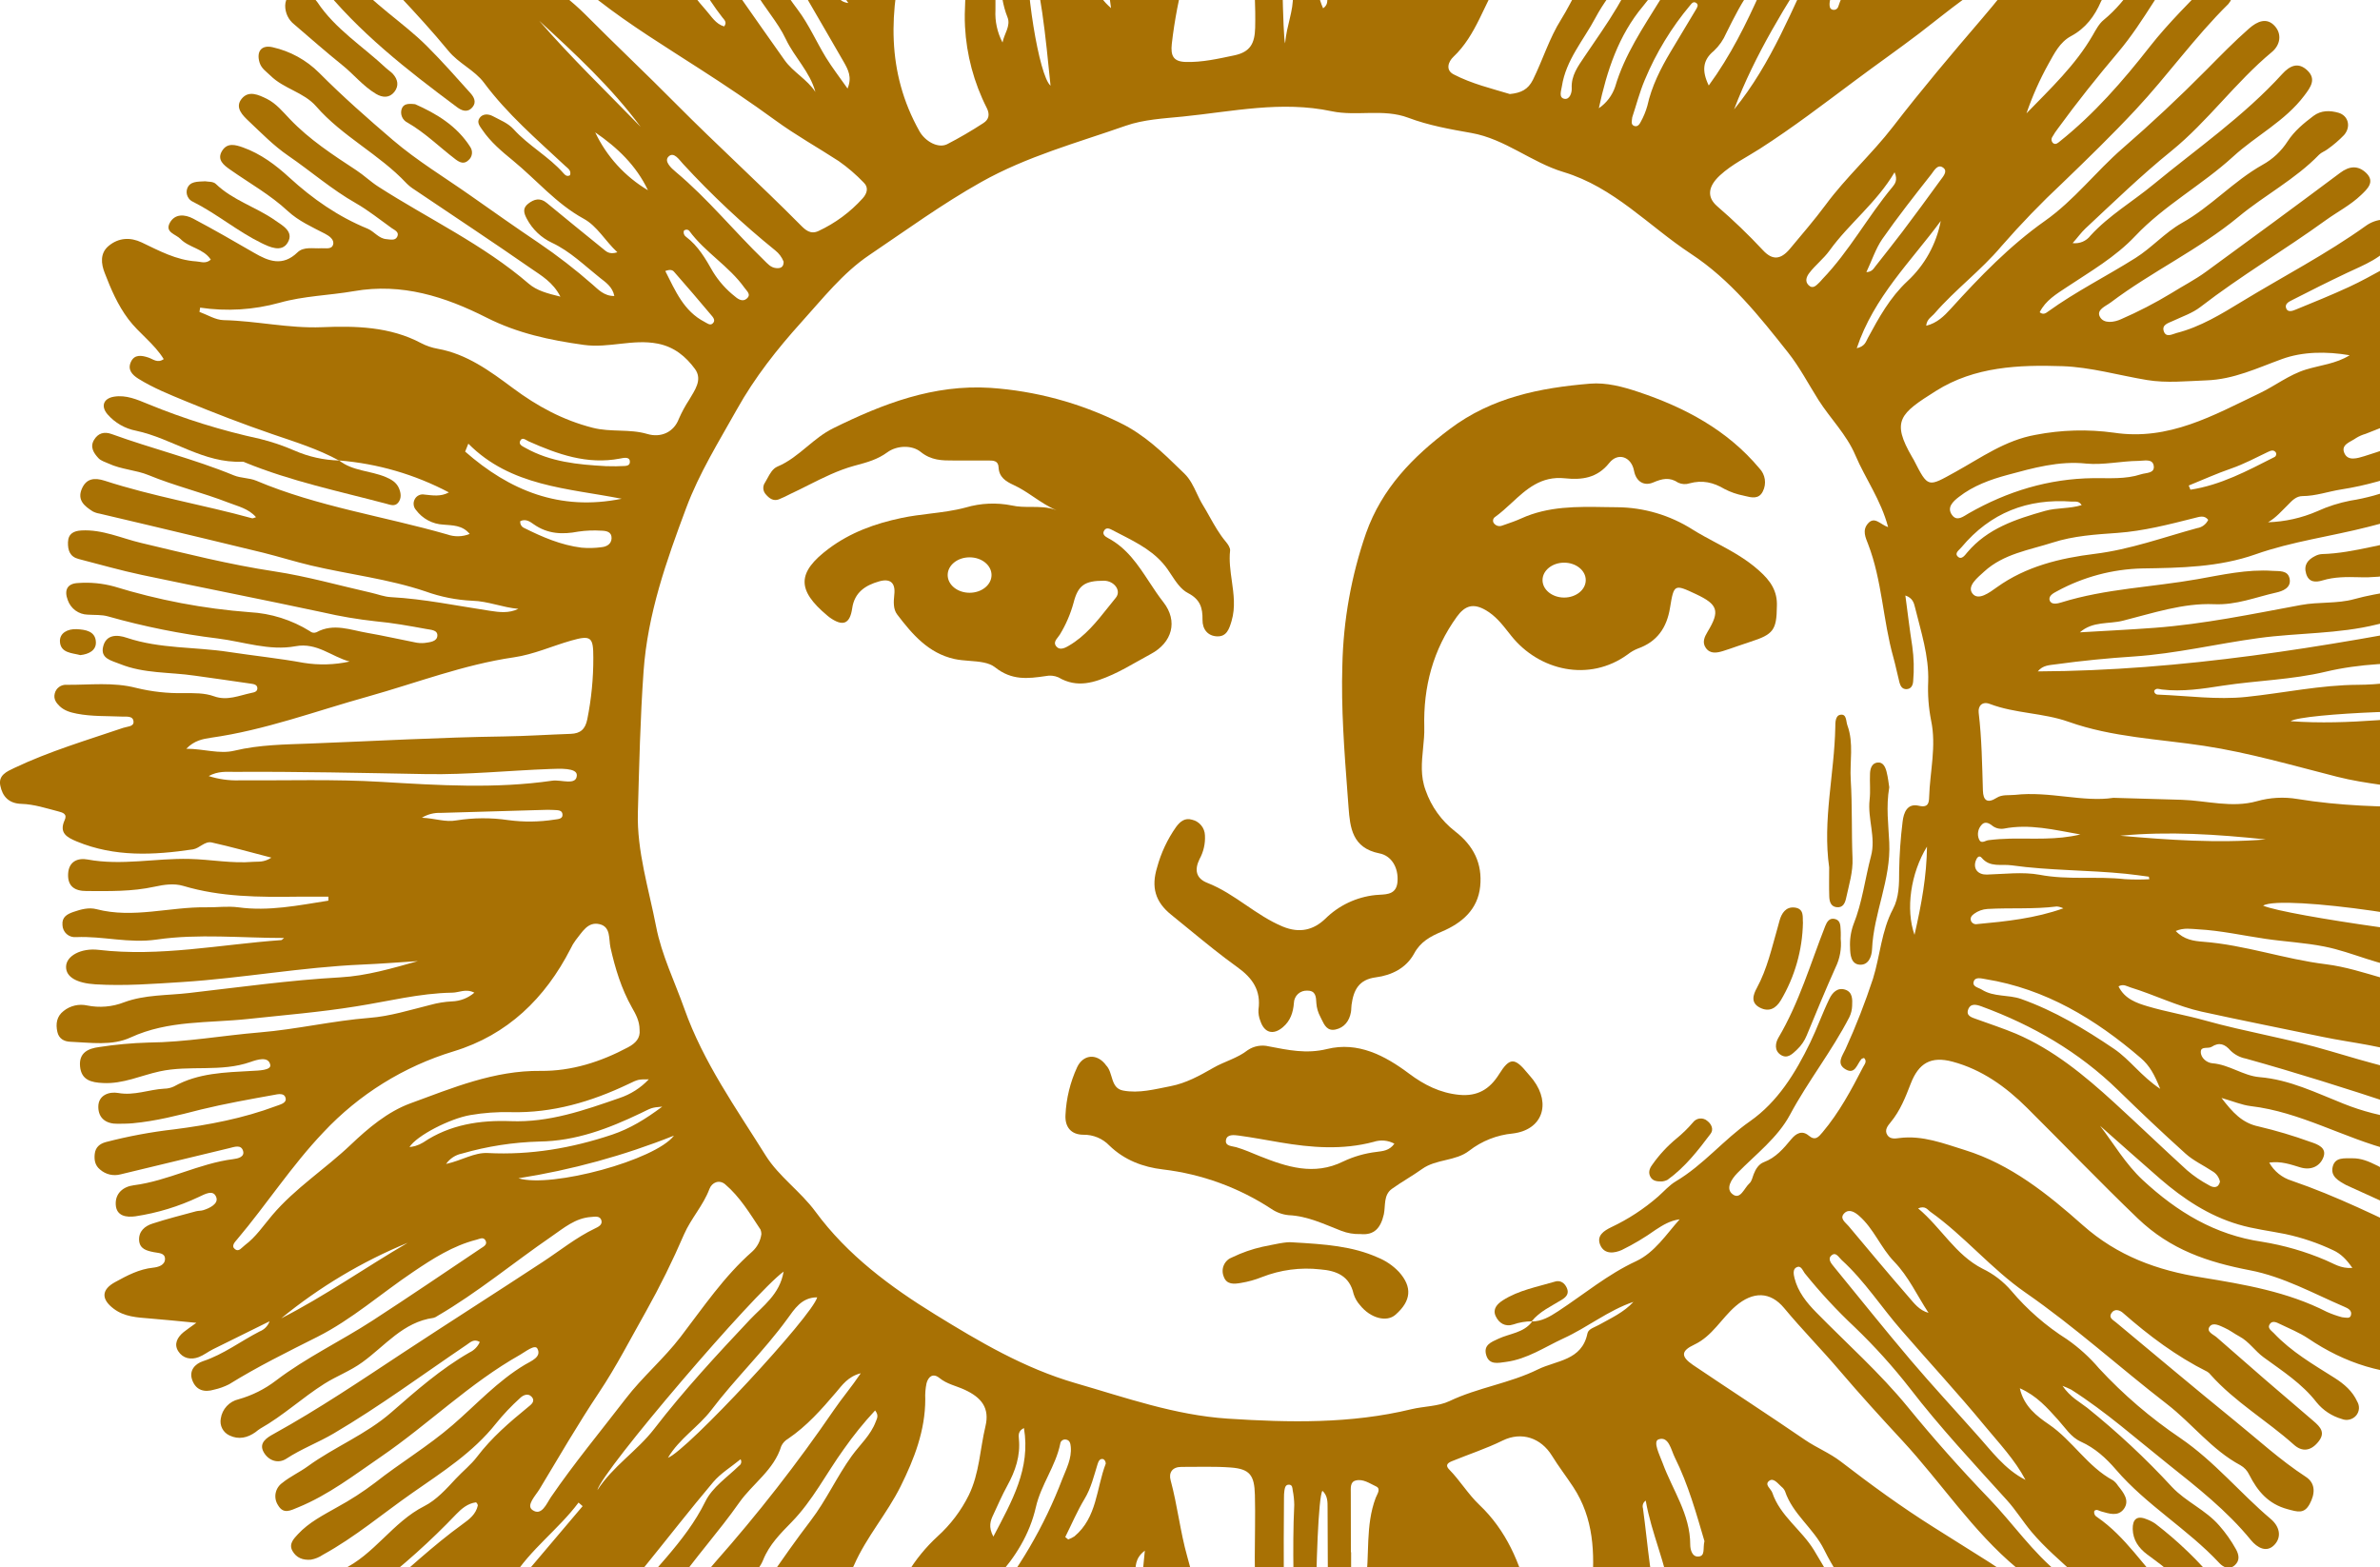 <svg width="82" height="54" viewBox="0 0 82 54" fill="none" xmlns="http://www.w3.org/2000/svg">
<path d="M11.692 15.872C10.96 15.471 10.172 15.227 9.382 14.957C8.377 14.612 7.373 14.225 6.39 13.819C5.834 13.589 5.285 13.37 4.769 13.049C4.545 12.909 4.393 12.733 4.507 12.476C4.628 12.2 4.878 12.242 5.11 12.318C5.274 12.371 5.424 12.524 5.641 12.373C5.314 11.839 4.789 11.485 4.422 10.996C4.054 10.507 3.819 9.954 3.605 9.398C3.488 9.097 3.434 8.728 3.746 8.47C4.09 8.185 4.495 8.169 4.88 8.352C5.482 8.639 6.072 8.962 6.761 9.006C6.922 9.016 7.086 9.1 7.263 8.946C7.011 8.56 6.512 8.537 6.217 8.232C6.057 8.067 5.675 8.007 5.849 7.681C6.023 7.356 6.368 7.381 6.653 7.531C7.362 7.906 8.059 8.308 8.75 8.708C9.252 9.001 9.737 9.193 10.251 8.694C10.465 8.487 10.792 8.571 11.075 8.553C11.217 8.544 11.424 8.604 11.476 8.429C11.528 8.254 11.34 8.128 11.2 8.054C10.754 7.823 10.286 7.614 9.918 7.274C9.316 6.713 8.599 6.315 7.932 5.846C7.716 5.694 7.458 5.505 7.655 5.193C7.832 4.912 8.101 4.983 8.373 5.08C8.986 5.299 9.503 5.689 9.961 6.109C10.773 6.853 11.651 7.464 12.668 7.88C12.901 7.98 13.047 8.22 13.318 8.24C13.447 8.25 13.612 8.299 13.684 8.16C13.769 7.998 13.6 7.93 13.497 7.86C13.089 7.568 12.694 7.249 12.263 7.002C11.429 6.529 10.712 5.9 9.927 5.362C9.425 5.017 9.009 4.587 8.574 4.177C8.368 3.982 8.08 3.711 8.323 3.407C8.566 3.103 8.905 3.264 9.197 3.407C9.518 3.569 9.743 3.848 9.984 4.1C10.658 4.808 11.468 5.335 12.277 5.866C12.542 6.04 12.766 6.259 13.036 6.432C14.765 7.544 16.645 8.42 18.218 9.775C18.496 10.013 18.854 10.109 19.308 10.22C19.051 9.719 18.648 9.494 18.297 9.251C16.97 8.328 15.62 7.438 14.279 6.533C14.18 6.471 14.088 6.398 14.005 6.315C13.067 5.313 11.795 4.703 10.891 3.662C10.466 3.176 9.778 3.061 9.32 2.607C9.177 2.467 9.006 2.362 8.943 2.155C8.828 1.777 9.004 1.538 9.392 1.627C9.998 1.763 10.554 2.068 10.993 2.506C11.804 3.322 12.665 4.08 13.537 4.826C14.376 5.543 15.322 6.112 16.222 6.746C16.997 7.292 17.778 7.842 18.559 8.368C19.207 8.808 19.828 9.288 20.417 9.805C20.601 9.964 20.813 10.205 21.166 10.198C21.104 9.877 20.858 9.721 20.671 9.572C20.136 9.147 19.647 8.66 19.015 8.363C18.648 8.19 18.347 7.904 18.156 7.547C18.049 7.347 17.994 7.175 18.2 7.016C18.405 6.857 18.61 6.804 18.835 6.989C19.477 7.518 20.122 8.044 20.769 8.567C20.883 8.659 20.985 8.781 21.271 8.692C20.841 8.292 20.579 7.791 20.107 7.534C19.166 7.019 18.488 6.201 17.677 5.535C17.293 5.221 16.903 4.895 16.617 4.473C16.533 4.349 16.416 4.219 16.523 4.066C16.629 3.914 16.824 3.919 16.978 4.001C17.225 4.136 17.499 4.236 17.695 4.452C18.212 5.024 18.911 5.393 19.42 5.975C19.472 6.034 19.54 6.095 19.639 6.037C19.694 5.873 19.564 5.801 19.471 5.714C18.493 4.801 17.478 3.931 16.675 2.85C16.349 2.413 15.804 2.188 15.446 1.748C14.906 1.091 14.329 0.463 13.749 -0.156C13.373 -0.56 12.937 -0.904 12.456 -1.177C12.141 -1.356 11.865 -1.603 12.09 -1.979C12.315 -2.354 12.64 -2.166 12.932 -2.015C13.045 -1.956 13.133 -1.832 13.334 -1.871C13.217 -2.08 13.104 -2.272 13.002 -2.473C12.922 -2.629 12.886 -2.794 13.031 -2.935C13.177 -3.075 13.357 -3.029 13.496 -2.935C13.703 -2.803 13.888 -2.634 14.172 -2.534C13.922 -3.11 13.679 -3.689 13.417 -4.259C13.349 -4.408 13.237 -4.536 13.197 -4.704C13.014 -5.464 13.418 -5.87 14.159 -5.623C14.583 -5.482 15.034 -5.39 15.411 -5.122C15.651 -4.95 15.832 -4.978 15.941 -5.293C16.079 -5.694 16.343 -5.727 16.624 -5.439C17.115 -4.941 17.556 -4.398 17.941 -3.816C18.304 -3.265 18.772 -2.876 19.448 -2.731C18.734 -3.476 18.254 -4.392 17.582 -5.165C17.358 -5.414 17.175 -5.696 17.036 -6.001C16.822 -6.486 17.046 -6.802 17.575 -6.749C17.805 -6.724 17.924 -6.719 17.916 -6.993C17.908 -7.266 17.89 -7.575 18.246 -7.63C18.405 -7.661 18.571 -7.636 18.714 -7.56C18.858 -7.484 18.971 -7.36 19.034 -7.211C19.396 -6.389 20.025 -5.752 20.504 -5.013C21.207 -3.937 22.111 -3.009 22.764 -1.899C23.229 -1.104 23.714 -0.331 24.328 0.357C24.514 0.565 24.653 0.823 24.949 0.911C25.062 0.77 24.949 0.677 24.886 0.597C24.335 -0.104 23.935 -0.92 23.307 -1.57C22.823 -2.071 22.604 -2.74 22.289 -3.341C21.755 -4.367 21.083 -5.3 20.441 -6.247C19.982 -6.918 19.729 -7.724 19.099 -8.286C19.023 -8.355 18.975 -8.45 18.965 -8.553C18.955 -8.655 18.984 -8.758 19.046 -8.84C19.183 -9.041 19.413 -9.041 19.591 -8.957C20.015 -8.757 20.402 -8.518 20.652 -8.087C21.582 -6.484 22.514 -4.89 23.481 -3.314C23.682 -2.981 23.744 -2.598 23.97 -2.279C24.997 -0.832 26.005 0.626 27.033 2.074C27.328 2.489 27.809 2.732 28.094 3.169C27.903 2.467 27.371 1.975 27.076 1.35C26.789 0.741 26.319 0.256 26.003 -0.332C25.278 -1.679 24.566 -3.033 23.793 -4.351C23.089 -5.56 22.312 -6.73 21.558 -7.911C21.393 -8.169 21.238 -8.421 21.224 -8.734C21.215 -8.924 21.234 -9.107 21.425 -9.213C21.616 -9.319 21.784 -9.263 21.949 -9.17C22.375 -8.93 22.507 -8.476 22.728 -8.09C23.74 -6.326 24.746 -4.56 25.761 -2.797C26.003 -2.377 26.264 -1.965 26.419 -1.505C26.658 -0.817 27.06 -0.235 27.493 0.345C27.869 0.846 28.126 1.44 28.456 1.98C28.672 2.33 28.925 2.657 29.201 3.05C29.364 2.661 29.221 2.398 29.068 2.13C28.208 0.627 27.307 -0.857 26.508 -2.393C25.553 -4.228 24.481 -6.001 23.527 -7.831C23.296 -8.238 23.021 -8.619 22.707 -8.965C22.444 -9.276 22.399 -9.619 22.424 -9.994C22.436 -10.178 22.433 -10.375 22.655 -10.448C22.842 -10.511 22.974 -10.397 23.101 -10.283C23.508 -9.915 23.74 -9.431 23.974 -8.952C24.649 -7.563 25.508 -6.279 26.129 -4.876C26.621 -3.763 27.234 -2.718 27.878 -1.684C28.148 -1.247 28.414 -0.805 28.689 -0.368C28.813 -0.168 28.91 0.067 29.227 0.104C28.926 -0.309 28.788 -0.81 28.463 -1.198C28.25 -1.454 28.083 -1.745 27.967 -2.058C27.38 -3.589 26.546 -5.007 25.749 -6.423C25.1 -7.577 24.539 -8.784 23.854 -9.916C23.761 -10.093 23.688 -10.28 23.638 -10.473C23.553 -10.741 23.6 -10.974 23.872 -11.112C24.144 -11.249 24.363 -11.138 24.539 -10.933C24.653 -10.812 24.743 -10.67 24.803 -10.514C25.205 -9.263 26.009 -8.21 26.533 -7.024C27.049 -5.856 27.729 -4.767 28.113 -3.531C28.337 -2.809 28.79 -2.158 29.149 -1.481C29.176 -1.418 29.224 -1.367 29.285 -1.336C29.346 -1.305 29.416 -1.297 29.483 -1.311C29.65 -1.348 29.663 -1.491 29.67 -1.627C29.69 -1.812 29.645 -1.998 29.542 -2.153C28.81 -3.161 28.453 -4.362 27.848 -5.432C27.016 -6.899 26.516 -8.53 25.571 -9.941C25.334 -10.295 25.215 -10.73 25.06 -11.135C25.01 -11.243 24.998 -11.365 25.027 -11.48C25.057 -11.596 25.126 -11.697 25.222 -11.768C25.465 -11.948 25.661 -11.782 25.846 -11.631C26.083 -11.44 26.255 -11.181 26.339 -10.888C26.54 -10.166 26.942 -9.517 27.088 -8.772C27.145 -8.493 27.352 -8.238 27.51 -7.985C28.108 -7.037 28.425 -5.946 29.05 -5.013C29.175 -4.827 29.246 -4.596 29.462 -4.463C29.632 -4.676 29.573 -4.879 29.462 -5.039C28.71 -6.164 28.397 -7.482 27.834 -8.684C27.291 -9.844 27.008 -11.118 26.269 -12.191C26.097 -12.441 26.104 -12.75 26.374 -12.957C26.629 -13.158 26.876 -13.043 27.108 -12.869C27.466 -12.597 27.593 -12.204 27.684 -11.789C27.751 -11.424 27.868 -11.069 28.032 -10.736C28.208 -11.265 28.368 -11.8 28.567 -12.321C28.816 -12.973 29.031 -13.643 29.432 -14.225C29.542 -14.393 29.684 -14.539 29.851 -14.652C30.292 -14.941 30.731 -14.809 30.879 -14.308C31.04 -13.766 31.153 -13.206 31.288 -12.661C31.497 -11.813 31.881 -11.046 32.386 -10.222C32.533 -10.618 32.541 -11.053 32.408 -11.454C32.15 -12.265 31.856 -13.063 31.586 -13.87C31.529 -14.044 31.495 -14.225 31.485 -14.407C31.471 -14.623 31.46 -14.867 31.728 -14.95C31.975 -15.027 32.242 -15.034 32.437 -14.838C32.658 -14.615 32.86 -14.374 32.901 -14.03C33.019 -13.021 33.16 -12.012 33.284 -11.002C33.349 -10.468 33.627 -9.95 33.353 -9.389C33.277 -9.232 33.895 -8.329 34.066 -8.287C34.328 -8.22 34.283 -8.425 34.273 -8.561C34.198 -9.598 33.896 -10.588 33.664 -11.595C33.444 -12.548 33.102 -13.468 32.961 -14.44C32.917 -14.732 33.002 -14.941 33.282 -15.034C33.562 -15.128 33.757 -14.996 33.894 -14.74C34.058 -14.43 34.155 -14.088 34.177 -13.738C34.242 -12.749 34.503 -11.804 34.754 -10.851C34.943 -10.134 35.156 -9.402 35.085 -8.647C35.043 -8.193 35.186 -7.781 35.326 -7.381C35.611 -6.546 36.066 -5.778 36.271 -4.899C36.45 -5.273 36.309 -5.596 36.199 -5.913C36.117 -6.152 36.009 -6.388 36.015 -6.637C36.043 -7.689 35.575 -8.641 35.399 -9.643C35.344 -9.868 35.311 -10.098 35.298 -10.33C35.304 -11.289 35.084 -12.202 34.802 -13.115C34.621 -13.724 34.558 -14.362 34.616 -14.994C34.638 -15.268 34.763 -15.544 35.093 -15.546C35.424 -15.546 35.564 -15.274 35.575 -14.999C35.618 -13.815 35.987 -12.68 36.038 -11.486C36.083 -10.464 36.446 -9.465 36.604 -8.441C36.675 -7.98 36.659 -7.508 36.785 -7.055C36.828 -6.897 36.833 -6.72 37.027 -6.592C37.168 -6.948 37.184 -7.341 37.074 -7.707C36.651 -9.102 36.765 -10.556 36.464 -11.96C36.263 -12.914 36.28 -13.916 36.213 -14.897C36.196 -15.152 36.294 -15.371 36.597 -15.383C36.9 -15.395 37.065 -15.22 37.099 -14.935C37.238 -13.877 37.343 -12.814 37.508 -11.76C37.682 -10.658 37.554 -9.497 37.859 -8.439C38.132 -7.493 37.794 -6.557 38.093 -5.64C38.486 -4.432 38.204 -3.113 38.661 -1.905C38.735 -1.71 38.706 -1.476 38.712 -1.259C38.722 -0.827 38.892 -0.458 39.113 -0.096C39.362 -0.218 39.305 -0.424 39.305 -0.59C39.305 -1.291 39.329 -1.993 39.141 -2.679C38.919 -3.488 39.048 -4.331 38.965 -5.16C38.864 -6.135 38.831 -7.124 38.697 -8.095C38.387 -10.324 38.556 -12.589 38.15 -14.808C38.12 -15.007 38.128 -15.209 38.175 -15.404C38.213 -15.593 38.26 -15.77 38.501 -15.781C38.602 -15.795 38.705 -15.772 38.791 -15.717C38.877 -15.662 38.941 -15.578 38.971 -15.48C39.077 -15.167 39.229 -14.864 39.207 -14.515C39.09 -12.627 39.423 -10.755 39.445 -8.868C39.456 -7.933 39.412 -6.965 39.669 -6.033C39.774 -5.624 39.756 -5.193 39.616 -4.794C39.49 -4.425 39.584 -4.067 39.636 -3.706C39.65 -3.611 39.676 -3.487 39.8 -3.492C39.925 -3.497 39.933 -3.632 39.946 -3.723C40.005 -4.151 40.032 -4.581 40.064 -5.012C40.15 -6.203 39.803 -7.351 39.792 -8.535C39.783 -9.551 39.822 -10.565 39.821 -11.58C39.821 -12.798 39.5 -13.997 39.607 -15.222C39.616 -15.455 39.641 -15.687 39.68 -15.916C39.743 -16.202 39.912 -16.423 40.241 -16.363C40.571 -16.303 40.708 -16.049 40.664 -15.728C40.574 -15.084 40.52 -14.435 40.503 -13.785C40.481 -12.551 40.637 -11.321 40.623 -10.087C40.616 -9.443 40.457 -8.797 40.691 -8.114C40.954 -8.353 41.043 -8.657 41.093 -8.955C41.179 -9.381 41.221 -9.814 41.217 -10.248C41.141 -12.052 41.44 -13.843 41.328 -15.647C41.311 -15.922 41.213 -16.373 41.606 -16.393C42 -16.413 41.978 -15.959 42.019 -15.658C42.044 -15.48 42.019 -15.296 42.056 -15.112C42.153 -15.53 42.288 -15.94 42.457 -16.335C42.658 -16.802 43.013 -17.017 43.528 -17.001C43.876 -16.99 44.094 -16.845 44.205 -16.518C44.332 -16.15 44.47 -15.785 44.629 -15.349C44.798 -15.655 44.682 -15.866 44.647 -16.089C44.6 -16.38 44.562 -16.7 44.854 -16.909C44.937 -16.969 45.036 -17.001 45.138 -17.001C45.24 -17.001 45.34 -16.969 45.423 -16.909C45.553 -16.828 45.652 -16.705 45.704 -16.561C45.757 -16.417 45.759 -16.259 45.712 -16.114C45.268 -14.484 45.63 -12.876 45.812 -11.262C45.898 -10.501 45.925 -9.733 46.013 -8.971C46.036 -8.771 46.027 -8.397 46.315 -8.427C46.55 -8.452 46.536 -8.802 46.537 -9.029C46.546 -10.544 46.549 -12.06 46.547 -13.576C46.547 -14.209 46.585 -14.842 46.492 -15.479C46.438 -15.84 46.648 -16.124 47 -16.163C47.351 -16.202 47.54 -15.922 47.548 -15.584C47.563 -14.951 47.62 -14.313 47.435 -13.692C47.322 -13.316 47.352 -12.93 47.353 -12.548C47.353 -11.082 47.475 -9.604 47.331 -8.152C47.177 -6.592 47.633 -5.074 47.467 -3.53C47.464 -3.48 47.471 -3.429 47.489 -3.382C47.498 -3.356 47.532 -3.339 47.576 -3.299C47.64 -3.385 47.686 -3.482 47.711 -3.585C47.737 -3.688 47.741 -3.795 47.724 -3.9C47.538 -5.67 47.785 -7.431 47.799 -9.198C47.799 -9.581 47.759 -9.962 47.746 -10.345C47.689 -12.083 48.009 -13.804 47.969 -15.543C47.957 -16.062 48.258 -16.41 48.572 -16.371C48.938 -16.326 49.21 -15.864 49.135 -15.386C48.858 -13.619 48.934 -11.84 48.915 -10.061C48.904 -9.002 48.794 -7.937 48.678 -6.876C48.583 -6.004 48.398 -5.065 48.851 -4.112C49.078 -4.444 49.185 -4.844 49.152 -5.245C49.09 -6.273 49.307 -7.262 49.498 -8.263C49.651 -9.065 49.486 -9.899 49.561 -10.711C49.688 -12.071 49.512 -13.45 49.834 -14.796C49.983 -15.421 50.265 -15.766 50.568 -15.634C51.036 -15.433 50.97 -15.001 50.91 -14.596C50.637 -12.746 50.431 -10.888 50.595 -9.037C50.714 -9.243 50.928 -10.468 50.968 -10.949C51.094 -12.428 51.324 -13.896 51.655 -15.342C51.737 -15.713 51.974 -15.962 52.373 -15.869C52.802 -15.769 52.796 -15.404 52.731 -15.057C52.603 -14.366 52.162 -13.784 52.056 -13.077C51.83 -11.574 51.333 -10.105 51.443 -8.554C51.462 -8.279 51.288 -8.005 51.464 -7.658C51.697 -8.277 51.904 -8.846 51.957 -9.451C52.122 -11.227 52.499 -12.976 53.082 -14.662C53.175 -14.932 53.297 -15.244 53.67 -15.134C54.016 -15.034 54.008 -14.704 53.971 -14.419C53.879 -13.787 53.553 -13.222 53.398 -12.616C53.067 -11.345 52.832 -10.051 52.695 -8.745C52.57 -7.472 52.174 -6.269 51.858 -5.045C51.708 -4.467 51.497 -3.897 51.599 -3.281C51.618 -3.167 51.592 -3.038 51.727 -2.981C51.885 -2.914 51.977 -3.027 52.066 -3.126C52.226 -3.298 52.346 -3.503 52.416 -3.727C52.697 -4.657 52.791 -5.617 52.942 -6.571C53.201 -8.196 53.482 -9.819 53.823 -11.431C54.024 -12.358 54.155 -13.297 54.438 -14.205C54.548 -14.556 54.779 -14.776 55.151 -14.63C55.23 -14.604 55.301 -14.561 55.36 -14.503C55.418 -14.445 55.463 -14.375 55.489 -14.297C55.515 -14.219 55.523 -14.136 55.511 -14.055C55.5 -13.973 55.469 -13.896 55.423 -13.828C54.539 -12.579 54.755 -11.073 54.391 -9.705C54.09 -8.579 53.989 -7.413 53.772 -6.27C53.672 -5.737 53.264 -5.279 53.37 -4.692C53.395 -4.558 53.295 -4.349 53.503 -4.316C53.661 -4.291 53.783 -4.449 53.835 -4.584C53.96 -4.908 54.109 -5.239 54.146 -5.579C54.285 -6.834 54.672 -8.052 54.697 -9.324C54.706 -9.814 54.952 -10.255 55.072 -10.727C55.334 -11.743 55.562 -12.77 55.969 -13.744C56.013 -13.887 56.088 -14.02 56.189 -14.131C56.306 -14.239 56.44 -14.304 56.6 -14.241C56.671 -14.214 56.732 -14.165 56.774 -14.1C56.815 -14.036 56.834 -13.96 56.829 -13.884C56.819 -13.768 56.802 -13.653 56.779 -13.539C56.757 -13.368 56.612 -13.154 56.846 -13.051C57.08 -12.947 57.147 -13.181 57.274 -13.309C57.842 -13.902 58.561 -14.311 59.206 -14.804C59.568 -15.084 60.343 -14.884 60.597 -14.57C60.88 -14.218 60.829 -13.631 60.483 -13.122C59.96 -12.35 59.77 -11.46 59.612 -10.565C59.583 -10.397 59.563 -10.199 59.722 -10.011C60.135 -10.495 60.131 -11.13 60.387 -11.657C60.49 -11.902 60.621 -12.136 60.776 -12.353C60.946 -12.567 61.197 -12.662 61.445 -12.511C61.693 -12.359 61.673 -12.078 61.554 -11.881C60.946 -10.872 60.65 -9.73 60.142 -8.68C59.999 -8.386 59.83 -8.089 60.018 -7.691C60.319 -8.006 60.564 -8.371 60.741 -8.769C60.965 -9.27 61.243 -9.746 61.571 -10.187C61.806 -10.488 61.885 -10.915 62.053 -11.276C62.179 -11.546 62.324 -11.902 62.704 -11.71C63.04 -11.54 62.957 -11.186 62.819 -10.908C62.295 -9.863 61.737 -8.836 61.304 -7.748C61.215 -7.523 61.08 -7.298 61.172 -6.986C61.482 -7.246 61.598 -7.598 61.746 -7.906C62.228 -8.914 62.737 -9.91 63.292 -10.878C63.332 -10.951 63.377 -11.021 63.425 -11.089C63.626 -11.361 63.895 -11.597 64.229 -11.415C64.591 -11.215 64.382 -10.904 64.274 -10.623C64.073 -10.085 63.612 -9.657 63.648 -8.996C63.77 -9.175 63.896 -9.353 64.015 -9.535C64.116 -9.688 64.199 -9.855 64.317 -9.997C64.517 -10.246 64.781 -10.551 65.105 -10.297C65.406 -10.056 65.092 -9.803 64.957 -9.565C64.53 -8.781 64.158 -7.968 63.844 -7.133C64.004 -7.1 64.052 -7.159 64.076 -7.215C64.449 -8.091 65.086 -8.825 65.416 -9.72C65.58 -10.165 65.957 -10.373 66.298 -10.221C66.64 -10.069 66.747 -9.629 66.499 -9.219C65.935 -8.296 65.414 -7.35 64.915 -6.391C64.645 -5.873 64.342 -5.375 64.048 -4.871C63.768 -4.391 63.717 -3.813 63.44 -3.312C63.269 -3.006 62.992 -2.724 62.956 -2.303C63.17 -2.298 63.232 -2.457 63.285 -2.571C63.768 -3.61 64.496 -4.503 64.942 -5.577C65.479 -6.874 66.255 -8.074 66.941 -9.308C67.07 -9.539 67.259 -9.797 67.567 -9.709C67.876 -9.621 67.997 -9.385 67.837 -9.085C67.613 -8.657 67.425 -8.191 67.116 -7.83C66.352 -6.939 66.011 -5.832 65.528 -4.809C64.825 -3.335 64.088 -1.885 63.295 -0.461C63.194 -0.274 63.04 -0.103 63.035 0.128C63.035 0.211 63.035 0.303 63.135 0.333C63.156 0.339 63.177 0.341 63.198 0.339C63.219 0.337 63.24 0.331 63.258 0.321C63.277 0.311 63.293 0.297 63.307 0.28C63.32 0.264 63.33 0.245 63.336 0.225C63.607 -0.597 64.163 -1.25 64.615 -1.967C65.084 -2.71 65.539 -3.463 65.98 -4.225C66.264 -4.714 66.54 -5.211 66.784 -5.722C67.265 -6.749 68.001 -7.626 68.457 -8.67C68.608 -9.015 68.931 -9.026 69.227 -8.852C69.549 -8.664 69.478 -8.38 69.335 -8.109C68.833 -7.147 68.112 -6.305 67.648 -5.33C66.951 -3.875 65.934 -2.598 65.411 -1.03C65.678 -1.323 66.038 -1.576 66.191 -1.92C66.603 -2.846 67.296 -3.586 67.793 -4.451C68.335 -5.387 68.999 -6.254 69.483 -7.225C69.616 -7.492 69.855 -7.633 70.149 -7.521C70.442 -7.408 70.334 -7.163 70.281 -6.957C70.1 -6.244 69.648 -5.67 69.243 -5.089C68.715 -4.334 68.365 -3.486 67.836 -2.728C67.628 -2.428 67.424 -2.127 67.216 -1.826C67.144 -1.726 67.016 -1.596 67.129 -1.472C67.264 -1.327 67.43 -1.444 67.531 -1.539C67.712 -1.711 67.878 -1.899 68.027 -2.099C68.874 -3.21 69.72 -4.323 70.552 -5.446C70.699 -5.646 70.753 -5.906 70.897 -6.11C71.08 -6.371 71.355 -6.56 71.668 -6.369C71.98 -6.179 71.882 -5.891 71.756 -5.611C71.504 -5.055 70.952 -4.681 70.781 -4.029C71.131 -4.114 71.449 -4.299 71.697 -4.561C71.949 -4.83 72.255 -5.043 72.595 -5.188C72.986 -5.363 73.41 -5.543 73.76 -5.188C74.109 -4.833 74.029 -4.342 73.816 -3.924C73.552 -3.403 73.246 -2.904 72.955 -2.397C72.706 -1.964 72.464 -1.528 72.133 -1.143C71.945 -0.933 71.832 -0.666 71.812 -0.386C72.091 -0.365 72.225 -0.554 72.3 -0.737C72.702 -1.698 73.569 -2.297 74.126 -3.135C74.198 -3.242 74.309 -3.389 74.449 -3.302C74.636 -3.186 74.484 -3.029 74.415 -2.914C73.97 -2.15 73.47 -1.42 72.919 -0.729C72.706 -0.495 72.526 -0.232 72.387 0.052C72.17 0.553 71.858 0.975 71.359 1.242C70.968 1.45 70.778 1.843 70.577 2.202C70.275 2.746 70.022 3.316 69.82 3.905C70.647 3.052 71.508 2.245 72.103 1.213C72.211 1.026 72.318 0.819 72.48 0.687C73.316 -0.001 73.811 -0.926 74.313 -1.848C74.451 -2.098 74.654 -2.305 74.9 -2.45C75.072 -2.55 75.246 -2.59 75.411 -2.45C75.483 -2.39 75.534 -2.31 75.558 -2.22C75.582 -2.131 75.578 -2.036 75.545 -1.949C75.52 -1.851 75.478 -1.759 75.418 -1.678C74.514 -0.576 73.891 0.719 72.983 1.794C72.261 2.649 71.565 3.518 70.908 4.421C70.836 4.513 70.772 4.61 70.714 4.712C70.689 4.746 70.678 4.789 70.684 4.831C70.69 4.874 70.712 4.912 70.746 4.938C70.831 4.992 70.9 4.927 70.966 4.874C72.153 3.926 73.138 2.797 74.071 1.604C74.717 0.78 75.478 0.045 76.203 -0.718C76.35 -0.874 76.557 -1.019 76.784 -0.893C77.011 -0.766 77.007 -0.492 76.955 -0.262C76.932 -0.115 76.87 0.023 76.774 0.139C75.619 1.275 74.682 2.603 73.581 3.78C72.778 4.641 71.923 5.472 71.07 6.294C70.327 6.989 69.62 7.722 68.951 8.489C68.248 9.323 67.369 9.973 66.657 10.794C66.556 10.914 66.384 10.994 66.365 11.223C66.74 11.131 66.984 10.888 67.213 10.636C68.213 9.534 69.238 8.471 70.458 7.609C71.463 6.9 72.207 5.914 73.129 5.113C74.124 4.25 75.087 3.348 76.018 2.408C76.5 1.922 76.975 1.432 77.491 0.98C77.774 0.732 78.099 0.591 78.375 0.897C78.627 1.177 78.564 1.552 78.274 1.793C77.022 2.832 76.064 4.185 74.814 5.2C73.771 6.042 72.822 6.967 71.848 7.875C71.706 8.008 71.59 8.175 71.41 8.376C71.527 8.39 71.645 8.374 71.753 8.329C71.861 8.283 71.955 8.21 72.026 8.117C72.662 7.421 73.478 6.946 74.196 6.353C75.703 5.112 77.31 4.001 78.631 2.55C78.885 2.271 79.175 2.122 79.495 2.424C79.814 2.726 79.612 3.003 79.394 3.291C78.728 4.177 77.733 4.669 76.94 5.395C75.866 6.377 74.567 7.073 73.566 8.133C72.881 8.859 72.025 9.35 71.207 9.894C70.849 10.132 70.476 10.352 70.275 10.758C70.395 10.858 70.489 10.789 70.562 10.735C71.522 10.042 72.582 9.515 73.576 8.888C74.137 8.536 74.581 8.021 75.169 7.685C76.169 7.127 76.945 6.246 77.95 5.68C78.302 5.486 78.601 5.207 78.818 4.868C79.049 4.513 79.372 4.247 79.707 3.994C79.975 3.794 80.278 3.803 80.57 3.885C80.91 3.985 81.009 4.366 80.763 4.651C80.59 4.831 80.399 4.995 80.195 5.139C80.103 5.212 79.98 5.249 79.901 5.33C79.081 6.177 78.025 6.725 77.134 7.463C75.759 8.602 74.139 9.352 72.726 10.418C72.549 10.552 72.216 10.67 72.351 10.919C72.485 11.167 72.853 11.102 73.08 10.997C73.676 10.738 74.255 10.438 74.811 10.101C75.206 9.853 75.626 9.639 76.003 9.364C77.549 8.236 79.092 7.103 80.624 5.957C80.951 5.711 81.246 5.696 81.522 5.957C81.846 6.268 81.551 6.523 81.35 6.717C80.99 7.064 80.535 7.296 80.132 7.587C78.712 8.614 77.199 9.506 75.812 10.577C75.54 10.788 75.193 10.904 74.876 11.053C74.709 11.131 74.474 11.184 74.551 11.414C74.629 11.643 74.843 11.514 74.991 11.473C75.813 11.264 76.538 10.817 77.242 10.389C78.664 9.523 80.149 8.756 81.508 7.784C81.684 7.655 81.893 7.579 82.11 7.565C82.212 7.556 82.313 7.579 82.402 7.629C82.49 7.679 82.561 7.754 82.606 7.846C82.699 8.021 82.593 8.161 82.496 8.303C82.094 8.892 81.459 9.12 80.856 9.405C80.224 9.705 79.597 10.019 78.974 10.338C78.867 10.393 78.697 10.47 78.773 10.638C78.836 10.768 78.99 10.711 79.091 10.669C79.707 10.416 80.324 10.168 80.929 9.888C81.354 9.693 81.762 9.462 82.173 9.239C82.447 9.089 82.723 8.995 82.902 9.339C83.073 9.66 83.073 9.991 82.771 10.254C82.582 10.423 82.157 10.465 82.241 10.764C82.325 11.062 82.734 11.044 83.016 11.136C83.534 11.304 84.079 11.245 84.605 11.354C85.034 11.442 85.421 11.563 85.557 12.042C85.692 12.521 85.371 12.787 85.049 13.035C83.977 13.868 82.771 14.468 81.5 14.949C81.387 14.981 81.279 15.029 81.179 15.09C80.992 15.229 80.631 15.312 80.777 15.622C80.903 15.894 81.226 15.787 81.459 15.717C82.591 15.365 83.694 14.927 84.759 14.406C84.847 14.357 84.937 14.314 85.029 14.277C85.255 14.202 85.506 14.116 85.648 14.395C85.791 14.673 85.634 14.871 85.398 15.017C83.935 15.919 82.378 16.595 80.665 16.863C80.219 16.933 79.789 17.09 79.331 17.092C79.112 17.092 78.969 17.248 78.829 17.393C78.615 17.6 78.422 17.834 78.143 17.994C78.726 17.975 79.301 17.847 79.836 17.615C80.202 17.448 80.586 17.325 80.98 17.249C82.068 17.081 83.06 16.635 84.077 16.261C84.201 16.213 84.335 16.194 84.468 16.204C84.759 16.238 85.04 16.322 85.106 16.666C85.171 17.011 84.992 17.224 84.686 17.311C83.658 17.603 82.628 17.889 81.592 18.153C80.302 18.483 78.973 18.654 77.711 19.099C76.448 19.544 75.125 19.565 73.804 19.585C72.781 19.609 71.778 19.877 70.879 20.366C70.752 20.433 70.564 20.53 70.621 20.689C70.678 20.849 70.894 20.795 71.023 20.755C72.55 20.28 74.154 20.231 75.716 19.954C76.561 19.805 77.423 19.608 78.296 19.668C78.528 19.684 78.82 19.64 78.884 19.929C78.957 20.256 78.636 20.369 78.42 20.417C77.717 20.573 77.057 20.852 76.28 20.817C75.218 20.771 74.171 21.127 73.14 21.386C72.648 21.509 72.106 21.395 71.66 21.786C72.515 21.735 73.368 21.695 74.226 21.631C75.929 21.504 77.599 21.155 79.273 20.845C79.888 20.73 80.526 20.805 81.103 20.644C82.02 20.391 82.96 20.327 83.878 20.132C84.399 20.022 84.91 19.86 85.442 19.8C85.758 19.765 86.081 19.808 86.238 20.101C86.41 20.422 86.257 20.738 85.998 20.948C85.643 21.236 85.673 21.39 86.098 21.531C86.415 21.631 86.613 21.878 86.559 22.219C86.502 22.583 86.217 22.755 85.871 22.765C85.168 22.786 84.465 22.877 83.769 22.856C82.539 22.821 81.296 22.866 80.129 23.143C78.961 23.421 77.76 23.444 76.583 23.623C75.898 23.73 75.192 23.841 74.486 23.756C74.395 23.745 74.285 23.689 74.22 23.802C74.219 23.819 74.223 23.836 74.229 23.852C74.235 23.868 74.245 23.882 74.257 23.894C74.269 23.906 74.283 23.916 74.299 23.922C74.315 23.929 74.332 23.932 74.349 23.932C75.362 23.971 76.388 24.116 77.387 24.012C78.675 23.878 79.954 23.599 81.251 23.594C82.627 23.589 83.963 23.193 85.333 23.222C85.481 23.222 85.634 23.184 85.782 23.179C86.083 23.171 86.368 23.222 86.485 23.538C86.6 23.838 86.485 24.098 86.25 24.299C86.069 24.455 85.963 24.564 86.161 24.822C86.403 25.138 86.254 25.379 85.873 25.484C85.649 25.545 85.429 25.626 85.209 25.7C85.092 25.74 84.989 25.8 85.008 25.946C85.02 26.065 85.13 26.097 85.224 26.128C85.796 26.314 86.37 26.494 86.941 26.681C87.365 26.82 87.895 26.893 87.985 27.413C88.074 27.933 87.784 28.374 87.339 28.683C87.202 28.777 87.092 28.914 86.948 28.996C86.588 29.196 86.295 29.367 86.805 29.761C87.032 29.938 86.905 30.191 86.68 30.343C86.559 30.421 86.423 30.47 86.28 30.487C86.138 30.503 85.993 30.486 85.858 30.437C85.425 30.303 84.969 30.257 84.517 30.303C83.915 30.358 83.377 30.047 82.788 30.054C82.688 30.054 82.588 30.013 82.487 30.024C82.326 30.041 82.076 30.032 82.067 30.208C82.055 30.424 82.314 30.39 82.463 30.394C83.556 30.426 84.601 30.757 85.677 30.901C86.481 31.01 86.691 31.435 86.256 32.125C86.134 32.318 86.179 32.449 86.29 32.626C86.609 33.118 86.358 33.62 85.77 33.693C85.687 33.708 85.603 33.706 85.521 33.688C84.696 33.431 83.844 33.415 82.992 33.358C81.983 33.291 81.072 32.807 80.084 32.612C79.411 32.478 78.728 32.445 78.054 32.346C77.283 32.234 76.514 32.06 75.731 32.018C75.488 32.005 75.243 31.956 74.962 32.076C75.246 32.376 75.584 32.422 75.901 32.446C77.343 32.555 78.714 33.048 80.138 33.222C81.484 33.391 82.717 34.057 84.095 34.051C84.397 34.051 84.698 34.099 84.999 34.108C85.251 34.103 85.501 34.144 85.738 34.228C86.263 34.441 86.357 34.892 85.951 35.291C85.827 35.397 85.696 35.495 85.559 35.583C85.575 35.756 85.723 35.75 85.817 35.797C86.118 35.945 86.42 36.117 86.276 36.509C86.132 36.902 85.78 37.099 85.384 36.963C84.653 36.714 83.868 36.714 83.147 36.425C82.142 36.025 81.069 35.942 80.024 35.724C78.635 35.433 77.24 35.16 75.855 34.855C75.028 34.673 74.231 34.274 73.403 34.02C73.28 33.982 73.164 33.89 72.991 33.983C73.201 34.417 73.615 34.56 74.016 34.677C74.655 34.865 75.322 34.977 75.957 35.155C77.387 35.556 78.854 35.785 80.282 36.213C81.566 36.598 82.876 36.955 84.2 37.228C84.558 37.313 84.906 37.437 85.237 37.597C85.499 37.713 85.639 37.908 85.585 38.192C85.533 38.492 85.284 38.529 85.043 38.518C84.194 38.482 83.354 38.33 82.545 38.066C80.833 37.499 79.115 36.957 77.377 36.472C77.178 36.434 76.995 36.338 76.85 36.197C76.657 35.973 76.462 35.896 76.2 36.066C76.081 36.142 75.833 36.038 75.826 36.232C75.818 36.451 76.037 36.617 76.22 36.633C76.804 36.677 77.283 37.063 77.848 37.111C78.89 37.197 79.806 37.656 80.749 38.029C81.397 38.288 82.076 38.463 82.768 38.548C83.501 38.639 84.209 38.949 84.92 39.176C85.18 39.26 85.244 39.492 85.221 39.749C85.217 39.875 85.172 39.997 85.092 40.095C85.012 40.194 84.902 40.263 84.778 40.293C84.599 40.343 84.376 40.378 84.238 40.274C83.692 39.873 83.017 39.788 82.41 39.634C80.752 39.211 79.256 38.309 77.543 38.109C77.242 38.072 76.94 37.943 76.538 37.828C76.924 38.329 77.251 38.694 77.823 38.812C78.425 38.954 79.019 39.131 79.601 39.342C79.849 39.424 80.184 39.542 80.046 39.882C79.921 40.195 79.61 40.328 79.256 40.221C78.923 40.121 78.597 39.998 78.183 40.056C78.35 40.355 78.628 40.578 78.956 40.679C80.507 41.211 81.97 41.936 83.446 42.647C83.981 42.904 84.049 43.204 83.694 43.678C83.517 43.913 83.533 44.096 83.694 44.304C83.981 44.655 84.356 44.926 84.78 45.088C84.966 45.165 85.155 45.233 85.337 45.314C86.12 45.663 86.177 46.061 85.538 46.642C85.021 47.112 84.44 47.315 83.723 47.344C82.165 47.412 80.793 46.972 79.522 46.112C79.22 45.912 78.871 45.771 78.54 45.611C78.44 45.561 78.3 45.496 78.215 45.603C78.094 45.753 78.257 45.842 78.341 45.931C78.944 46.572 79.7 47.009 80.434 47.473C80.767 47.684 81.052 47.93 81.217 48.292C81.26 48.365 81.28 48.449 81.274 48.533C81.268 48.617 81.236 48.698 81.183 48.764C81.124 48.835 81.043 48.886 80.953 48.908C80.862 48.931 80.767 48.923 80.681 48.888C80.34 48.79 80.037 48.59 79.814 48.315C79.312 47.666 78.633 47.235 77.99 46.764C77.689 46.544 77.488 46.223 77.16 46.047C76.983 45.954 76.824 45.826 76.642 45.747C76.48 45.674 76.251 45.546 76.132 45.704C76 45.881 76.262 45.978 76.369 46.072C77.471 47.042 78.581 48.002 79.698 48.951C79.964 49.176 80.132 49.371 79.862 49.691C79.611 49.992 79.318 50.031 79.033 49.775C78.1 48.94 77.001 48.304 76.161 47.362C76.131 47.322 76.094 47.288 76.052 47.262C74.985 46.729 74.043 46.023 73.15 45.239C73.042 45.139 72.857 45.075 72.748 45.239C72.64 45.402 72.802 45.476 72.903 45.56C74.259 46.687 75.608 47.824 76.976 48.935C77.789 49.595 78.561 50.306 79.444 50.882C79.792 51.109 79.764 51.476 79.574 51.823C79.384 52.169 79.156 52.088 78.82 51.998C78.149 51.819 77.781 51.375 77.494 50.81C77.43 50.672 77.324 50.558 77.192 50.483C76.203 49.954 75.53 49.047 74.658 48.374C73.023 47.11 71.493 45.718 69.786 44.535C68.609 43.72 67.683 42.584 66.507 41.749C66.407 41.678 66.339 41.53 66.086 41.632C66.89 42.306 67.371 43.235 68.308 43.712C68.686 43.894 69.022 44.152 69.295 44.47C69.845 45.122 70.492 45.685 71.213 46.142C71.623 46.427 71.995 46.764 72.318 47.144C73.157 48.05 74.098 48.856 75.122 49.548C76.305 50.357 77.175 51.438 78.236 52.334C78.537 52.589 78.62 52.941 78.372 53.215C78.099 53.516 77.769 53.324 77.554 53.063C76.727 52.048 75.7 51.244 74.689 50.438C73.596 49.567 72.548 48.634 71.362 47.879C71.264 47.83 71.163 47.786 71.061 47.748C71.338 48.148 71.651 48.299 71.913 48.504C72.954 49.341 73.931 50.253 74.836 51.235C75.317 51.745 75.994 52.021 76.463 52.562C76.683 52.812 76.875 53.085 77.037 53.376C77.144 53.57 77.176 53.766 77 53.925C76.809 54.098 76.599 54 76.464 53.852C75.368 52.677 73.953 51.858 72.901 50.632C72.564 50.24 72.184 49.892 71.696 49.672C71.352 49.519 71.151 49.185 70.905 48.914C70.536 48.507 70.178 48.09 69.591 47.831C69.726 48.453 70.188 48.8 70.587 49.072C71.408 49.631 71.923 50.533 72.805 51.005C72.872 51.055 72.929 51.117 72.973 51.188C73.165 51.428 73.386 51.697 73.174 51.99C72.973 52.261 72.661 52.149 72.385 52.071C72.309 52.05 72.237 51.983 72.157 52.057C72.147 52.099 72.151 52.143 72.169 52.182C72.188 52.221 72.219 52.252 72.257 52.272C73.237 52.945 73.85 53.967 74.668 54.793C74.91 55.036 75.156 55.242 75.484 55.347L75.478 55.341C75.512 56.431 75.512 56.431 74.304 55.842C74.99 56.788 75.086 57.901 75.576 58.857C75.709 59.114 75.767 59.428 75.495 59.638C75.222 59.849 74.919 59.8 74.64 59.648C74.287 59.458 73.945 59.247 73.605 59.034C73.497 58.955 73.367 58.912 73.233 58.909C73.099 58.907 72.968 58.945 72.857 59.02C72.423 59.272 72.044 59.22 71.723 58.785C71.429 58.403 71.076 58.069 70.678 57.797C70.534 58.053 70.678 58.204 70.789 58.332C71.054 58.632 71.119 59.019 71.291 59.36C71.442 59.66 71.267 59.92 70.998 60.072C70.728 60.224 70.546 60.02 70.412 59.832C70.275 59.624 70.156 59.405 70.054 59.178C69.552 58.176 68.668 57.432 68.185 56.417C67.999 56.027 67.866 55.607 67.489 55.342C67.388 55.269 67.288 55.123 67.144 55.242C67.024 55.342 67.137 55.454 67.177 55.558C67.311 55.907 67.561 56.182 67.76 56.491C68.509 57.654 69.093 58.916 69.898 60.049C70.273 60.578 70.252 61.237 69.898 61.352C69.323 61.546 69.094 61.005 68.884 60.669C68.34 59.792 67.936 58.827 67.377 57.958C66.728 56.948 66.143 55.906 65.551 54.865C65.345 54.529 65.061 54.248 64.723 54.044C64.576 54.245 64.674 54.405 64.76 54.557C65.262 55.437 65.634 56.398 66.46 57.062C66.537 57.127 66.587 57.217 66.602 57.317C66.716 58.555 67.56 59.448 68.102 60.483C68.271 60.807 68.457 61.127 68.596 61.465C68.688 61.69 68.665 61.943 68.421 62.084C68.177 62.225 68.019 62.084 67.858 61.907C67.326 61.316 66.883 60.65 66.544 59.931C66.143 59.086 65.741 58.209 65.125 57.474C64.987 57.309 64.833 57.128 64.776 56.929C64.393 55.604 63.438 54.596 62.848 53.392C62.485 52.653 61.765 52.171 61.501 51.379C61.474 51.317 61.431 51.264 61.377 51.222C61.255 51.115 61.11 50.911 60.963 51.014C60.771 51.15 61.02 51.292 61.064 51.433C61.336 52.234 62.068 52.705 62.497 53.406C62.959 54.158 63.369 54.939 63.827 55.692C64.285 56.446 64.666 57.276 65.082 58.066C65.758 59.35 66.38 60.659 67.074 61.933C67.314 62.375 67.551 62.834 67.289 63.349C67.07 63.781 66.773 63.825 66.485 63.45C66.213 63.098 65.91 62.76 65.892 62.264C65.875 62.031 65.806 61.804 65.691 61.6C64.951 60.241 64.337 58.82 63.491 57.51C62.898 56.593 62.481 55.561 61.905 54.623C61.758 54.385 61.573 53.963 61.359 54.074C61.086 54.217 61.372 54.575 61.478 54.811C61.739 55.384 62.173 55.877 62.256 56.532C62.276 56.596 62.315 56.653 62.368 56.694C63.161 57.478 63.499 58.543 64.091 59.442C64.594 60.202 64.742 61.101 65.297 61.831C65.716 62.359 65.982 62.991 66.065 63.659C66.078 63.725 66.087 63.792 66.091 63.859C66.081 64.368 64.839 65.105 64.384 64.868C64.229 64.786 64.108 64.693 63.968 64.91C63.615 65.456 63.373 65.464 62.963 64.977C62.88 64.876 62.843 64.691 62.695 64.709C62.508 64.732 62.538 64.939 62.494 65.074C62.37 65.51 62.355 65.971 62.448 66.415C62.563 66.997 62.454 67.546 62.331 68.098C62.202 68.674 61.901 68.809 61.379 68.526C60.901 68.265 60.576 67.824 60.204 67.445C60.051 67.29 59.908 67.127 59.757 66.971C59.606 66.814 59.434 66.758 59.221 66.886C58.779 67.152 58.557 66.894 58.445 66.509C58.269 65.9 58.137 65.278 57.968 64.667C57.891 64.413 57.795 64.164 57.681 63.924C57.666 63.875 57.633 63.833 57.589 63.806C57.545 63.78 57.493 63.77 57.443 63.779C57.31 63.817 57.342 63.941 57.365 64.034C57.542 64.864 57.709 65.696 57.913 66.519C57.99 66.83 58.064 67.133 58.022 67.452C57.988 67.706 57.862 67.903 57.587 67.928C57.312 67.953 57.136 67.793 57.057 67.554C56.941 67.241 56.856 66.917 56.803 66.588C56.641 65.279 56.356 63.989 55.951 62.734C55.885 62.534 55.797 62.342 55.543 62.381C55.242 62.428 55.302 62.664 55.356 62.852C55.704 64.055 55.713 65.327 56.177 66.51C56.378 67.033 56.356 67.625 56.389 68.19C56.392 68.427 56.311 68.658 56.162 68.842C56.106 68.921 56.03 68.983 55.943 69.023C55.855 69.063 55.759 69.081 55.663 69.073C55.566 69.065 55.474 69.032 55.394 68.978C55.315 68.924 55.25 68.85 55.208 68.764C55.116 68.584 55.072 68.384 55.081 68.182C55.116 67.191 54.959 66.223 54.791 65.25C54.612 64.218 54.548 63.166 54.324 62.144C54.3 62.013 54.263 61.884 54.212 61.76C54.12 61.56 53.986 61.319 53.736 61.43C53.486 61.541 53.73 61.742 53.757 61.901C53.958 63.103 54.175 64.296 54.368 65.497C54.479 66.188 54.561 66.883 54.646 67.578C54.689 67.926 54.725 68.279 54.614 68.621C54.539 68.855 54.39 68.989 54.134 68.974C53.898 68.96 53.732 68.812 53.726 68.601C53.693 67.78 53.365 67.01 53.363 66.181C53.363 65.079 53.03 64.016 52.947 62.923C52.883 62.074 52.508 61.276 52.561 60.412C52.568 60.107 52.47 59.809 52.282 59.568C51.656 58.704 51.645 57.69 51.529 56.703C51.459 56.102 51.378 55.511 51.027 55C50.935 54.865 50.868 54.699 50.673 54.666C50.505 54.808 50.65 54.933 50.692 55.061C50.928 55.743 51.23 56.42 51.179 57.178C51.18 57.345 51.214 57.511 51.28 57.664C51.496 58.249 51.646 58.828 51.519 59.468C51.434 59.903 51.74 60.297 51.82 60.72C52.079 62.058 52.413 63.382 52.582 64.738C52.724 65.879 52.924 67.014 53.1 68.15C53.113 68.232 53.138 68.312 53.152 68.394C53.226 68.801 53.129 69.196 52.713 69.284C52.297 69.372 52.165 68.951 52.111 68.634C51.969 67.864 51.885 67.085 51.765 66.311C51.496 64.572 51.494 62.804 51.073 61.07C50.829 60.062 50.596 58.997 50.559 57.928C50.551 57.531 50.436 57.144 50.225 56.807C50.156 57.261 50.024 57.614 50.125 57.968C50.282 58.543 50.225 59.127 50.27 59.707C50.355 60.836 50.472 61.961 50.622 63.084C50.888 65.061 51.394 67.007 51.364 69.021C51.364 69.289 51.37 69.562 51.187 69.784C51.072 69.924 50.965 70.108 50.76 70.099C50.528 70.089 50.436 69.891 50.358 69.704C50.12 69.156 50.11 68.569 50.068 67.988C50.051 67.763 50.093 67.526 49.925 67.274C49.694 67.605 49.758 67.918 49.806 68.218C49.868 68.65 49.883 69.086 49.85 69.521C49.831 69.834 49.715 70.186 49.372 70.19C48.997 70.19 48.971 69.826 48.946 69.515C48.845 68.406 48.658 67.298 48.627 66.187C48.575 64.283 48.066 62.428 48.15 60.518C48.18 59.836 47.784 59.206 47.879 58.499C47.727 58.963 47.493 59.406 47.597 59.902C47.874 61.215 47.698 62.564 47.941 63.884C48.122 64.876 48.028 65.888 48.167 66.903C48.308 67.875 48.301 68.861 48.146 69.83C48.113 70.025 48.045 70.187 47.833 70.237C47.62 70.287 47.493 70.142 47.389 69.983C47.241 69.753 47.127 69.504 47.198 69.227C47.437 68.289 47.323 67.371 47.23 66.422C47.104 65.28 47.042 64.132 47.043 62.984C47.043 62.743 47.157 62.328 46.827 62.324C46.575 62.324 46.652 62.736 46.649 62.974C46.637 63.867 46.738 64.759 46.564 65.655C46.48 66.135 46.505 66.629 46.639 67.098C46.81 67.726 46.539 68.318 46.504 68.929C46.489 69.188 46.27 69.457 45.964 69.415C45.683 69.377 45.75 69.079 45.745 68.871C45.734 68.482 45.745 68.091 45.745 67.613C45.365 67.832 45.311 68.096 45.266 68.35C45.183 68.743 45.142 69.143 45.143 69.544C45.16 70.056 44.866 70.445 44.541 70.763C44.064 71.229 43.351 70.992 43.16 70.352C42.936 69.583 42.757 68.802 42.623 68.013C42.607 67.801 42.517 67.602 42.367 67.451C42.309 68.064 42.351 68.6 42.24 69.117C42.202 69.295 42.193 69.481 42.148 69.657C42.11 69.805 42.035 69.952 41.847 69.925C41.675 69.903 41.596 69.77 41.563 69.614C41.544 69.515 41.535 69.414 41.536 69.313C41.541 67.831 41.426 66.343 41.86 64.888C41.982 64.475 41.7 64.086 41.558 63.652C41.488 63.924 41.337 64.202 41.362 64.465C41.424 65.244 41.424 66.027 41.362 66.806C41.299 67.811 41.172 68.811 40.984 69.8C40.946 70.001 40.831 70.245 40.551 70.201C40.312 70.162 40.198 69.953 40.149 69.735C40.103 69.471 40.112 69.201 40.177 68.941C40.378 67.91 40.399 66.852 40.562 65.834C40.797 64.358 40.501 62.834 41.04 61.39C41.241 60.85 40.963 60.324 40.604 59.819C40.545 60.282 40.464 60.743 40.429 61.207C40.267 63.311 40.158 65.416 39.758 67.499C39.658 68.035 39.75 68.601 39.53 69.126C39.492 69.218 39.482 69.326 39.441 69.412C39.308 69.705 39.17 70.058 38.769 69.942C38.368 69.825 38.436 69.466 38.468 69.14C38.538 68.388 38.923 67.715 39.01 66.963C39.036 66.736 39.081 66.507 39.11 66.276C39.266 64.993 39.284 63.696 39.532 62.419C39.676 61.675 39.627 60.899 39.688 60.137C39.757 59.268 39.916 58.422 40.068 57.57C40.155 57.077 40.228 56.59 40.029 56.021C39.846 56.422 39.715 56.767 39.728 57.152C39.745 57.403 39.709 57.655 39.623 57.891C39.556 58.053 39.474 58.204 39.262 58.164C39.05 58.124 39.006 57.956 39.021 57.782C39.081 57.08 39.151 56.388 39.222 55.691C39.292 54.973 39.362 54.255 39.444 53.426C39.082 53.699 39.142 53.988 39.1 54.234C38.866 55.528 38.629 56.82 38.388 58.112C38.11 59.597 37.669 61.049 37.513 62.563C37.368 63.966 37.018 65.337 36.857 66.745C36.772 67.489 36.298 68.19 35.978 68.901C35.962 68.946 35.937 68.986 35.904 69.02C35.871 69.054 35.832 69.081 35.788 69.098C35.744 69.116 35.697 69.124 35.65 69.123C35.603 69.121 35.557 69.109 35.514 69.089C35.277 68.974 35.048 68.746 35.133 68.499C35.496 67.443 35.08 66.277 35.71 65.237C36.185 64.453 36.231 63.478 36.367 62.578C36.519 61.571 36.744 60.58 36.965 59.592C37.219 58.455 37.285 57.288 37.636 56.167C37.785 55.69 37.9 55.201 38.019 54.714C38.053 54.579 38.153 54.436 38.029 54.285C37.779 54.337 37.781 54.555 37.703 54.733C37.325 55.603 37.34 56.608 36.775 57.413C36.733 57.485 36.715 57.57 36.725 57.653C36.832 58.879 36.267 59.987 36.097 61.166C35.969 62.054 35.701 62.925 35.71 63.831C35.71 64.213 35.572 64.551 35.491 64.905C35.224 66.064 34.934 67.218 34.631 68.368C34.549 68.683 34.347 68.955 34.003 69.026C33.749 69.078 33.621 68.863 33.501 68.678C33.459 68.605 33.435 68.524 33.43 68.44C33.425 68.356 33.44 68.272 33.473 68.195C33.953 66.756 34.439 65.311 34.694 63.819C34.913 62.54 35.376 61.325 35.527 60.03C35.628 59.161 35.841 58.294 36.357 57.545C36.393 57.493 36.44 57.42 36.429 57.367C36.309 56.788 36.55 56.252 36.664 55.649C36.419 55.721 36.379 55.893 36.344 56.034C36.101 57.004 35.833 57.968 35.57 58.931C35.327 59.827 34.993 60.706 34.833 61.62C34.548 63.248 33.883 64.779 33.655 66.417C33.575 66.996 33.276 67.519 33.239 68.11C33.225 68.326 33.047 68.496 32.886 68.645C32.808 68.721 32.707 68.77 32.598 68.784C32.49 68.798 32.379 68.777 32.284 68.724C32.083 68.624 32.071 68.424 32.1 68.243C32.16 67.866 32.211 67.467 32.338 67.127C32.765 65.984 32.84 64.738 33.39 63.637C33.577 63.26 33.442 62.843 33.591 62.462C33.816 61.889 34.093 61.316 34.193 60.717C34.421 59.392 34.988 58.15 35.126 56.682C34.724 57.255 34.453 57.785 34.422 58.375C34.396 58.903 34.26 59.39 34.121 59.887C33.794 61.02 33.504 62.164 33.016 63.244C32.862 63.596 32.787 63.977 32.796 64.361C32.803 64.952 32.613 65.477 32.349 65.983C32.118 66.426 31.828 66.838 31.723 67.341C31.686 67.49 31.595 67.619 31.467 67.703C31.327 67.803 31.175 67.882 31.002 67.794C30.829 67.706 30.824 67.541 30.826 67.363C30.826 66.911 31.009 66.517 31.242 66.149C31.455 65.808 31.583 65.421 31.617 65.021C31.628 64.91 31.717 64.77 31.593 64.7C31.45 64.62 31.343 64.753 31.252 64.847C30.799 65.314 30.334 65.773 29.907 66.263C29.458 66.778 29.057 67.335 28.612 67.854C28.41 68.076 28.245 68.329 28.124 68.603C27.984 68.945 27.697 69.154 27.389 69.33C27.272 69.399 27.137 69.431 27.002 69.421C26.866 69.411 26.738 69.359 26.632 69.274C26.248 69.003 26.138 68.597 26.185 68.172C26.235 67.842 26.322 67.519 26.447 67.209C26.725 66.439 26.689 65.598 27.049 64.783C26.791 64.84 26.776 65.02 26.715 65.152C26.485 65.653 26.291 66.172 25.846 66.54C25.672 66.684 25.497 66.827 25.263 66.723C25.029 66.619 25.055 66.368 25.05 66.154C25.033 65.968 25.085 65.782 25.197 65.632C26.136 64.536 26.558 63.156 27.256 61.925C27.437 61.606 27.606 61.279 27.758 60.949C27.992 60.459 27.987 59.998 27.776 59.462C27.575 58.967 27.609 58.385 27.525 57.844C27.504 57.703 27.516 57.502 27.348 57.459C27.141 57.407 27.065 57.613 26.995 57.751C26.233 59.254 25.101 60.516 24.164 61.904C23.755 62.505 23.435 63.17 22.943 63.722C22.706 63.989 22.447 64.177 22.127 63.931C21.782 63.664 21.891 63.289 22.137 63.049C23.26 61.947 23.968 60.551 24.892 59.309C25.724 58.192 26.526 57.038 27.154 55.785C27.344 55.454 27.419 55.069 27.367 54.691C26.974 55.159 26.588 55.493 26.362 55.916C25.95 56.685 25.365 57.329 24.921 58.074C24.077 59.492 22.875 60.648 21.955 62.016C21.752 62.302 21.516 62.563 21.252 62.794C20.988 63.038 20.665 63.146 20.348 62.875C20.121 62.674 20.166 62.147 20.449 61.93C21.129 61.385 21.721 60.738 22.202 60.012C23.067 58.748 24.111 57.629 25.034 56.417C26.039 55.099 26.93 53.701 27.936 52.385C28.468 51.69 28.834 50.871 29.349 50.159C29.63 49.771 30 49.447 30.173 48.981C30.213 48.874 30.288 48.771 30.151 48.595C29.76 49.016 29.399 49.462 29.07 49.932C28.468 50.766 28.002 51.697 27.274 52.442C26.89 52.836 26.504 53.218 26.291 53.752C26.126 54.164 25.734 54.416 25.413 54.701C24.466 55.544 23.975 56.748 23.059 57.614C22.525 58.115 21.94 58.599 21.559 59.223C21.019 60.107 20.283 60.803 19.592 61.548C19.503 61.649 19.404 61.739 19.296 61.819C19.073 61.971 18.821 62.147 18.572 61.919C18.456 61.819 18.378 61.683 18.349 61.533C18.321 61.383 18.345 61.228 18.417 61.093C18.468 60.987 18.536 60.891 18.618 60.809C20.071 59.383 21.377 57.821 22.699 56.282C23.375 55.496 23.95 54.61 24.644 53.82C26.113 52.16 27.477 50.41 28.729 48.582C29.006 48.175 29.331 47.798 29.657 47.314C29.216 47.425 29.015 47.725 28.803 47.974C28.301 48.562 27.799 49.132 27.153 49.57C27.05 49.629 26.968 49.717 26.918 49.824C26.666 50.65 25.934 51.111 25.469 51.771C24.766 52.773 23.941 53.674 23.249 54.676C22.627 55.578 21.828 56.317 21.177 57.181C20.593 57.957 19.865 58.599 19.28 59.372C18.961 59.794 18.565 60.16 18.19 60.539C17.954 60.777 17.658 60.859 17.38 60.63C17.102 60.402 17.286 60.147 17.398 59.905C17.659 59.338 18.171 58.982 18.598 58.575C19.636 57.585 20.663 56.562 21.494 55.42C22.403 54.171 23.604 53.152 24.3 51.735C24.546 51.234 25.058 50.898 25.463 50.5C25.481 50.489 25.497 50.474 25.509 50.457C25.522 50.44 25.531 50.42 25.535 50.399C25.54 50.378 25.541 50.357 25.537 50.336C25.534 50.315 25.526 50.295 25.514 50.277C25.189 50.544 24.829 50.761 24.573 51.063C23.756 52.03 22.98 53.032 22.181 54.015C22.005 54.258 21.803 54.482 21.579 54.682C20.504 55.538 19.849 56.745 18.967 57.763C18.408 58.409 17.83 59.024 17.146 59.536C16.896 59.723 16.616 59.878 16.347 59.566C16.098 59.278 16.285 59.039 16.47 58.812C16.77 58.455 17.117 58.14 17.502 57.876C18.005 57.518 18.25 56.91 18.715 56.492C19.123 56.125 19.469 55.69 19.84 55.283C19.94 55.171 20.083 55.021 19.963 54.893C19.814 54.731 19.708 54.937 19.606 55.026C18.692 55.828 17.706 56.537 16.731 57.263C16.037 57.779 15.376 58.341 14.722 58.908C14.32 59.253 13.881 59.208 13.441 59.117C13.106 59.05 12.985 58.667 13.201 58.291C13.764 57.308 14.081 56.198 14.777 55.285C14.867 55.165 15.064 54.992 14.908 54.853C14.718 54.685 14.589 54.938 14.458 55.04C14.181 55.255 13.933 55.509 13.647 55.708C13.4 55.881 13.092 55.944 12.881 55.664C12.68 55.406 12.815 55.125 13.025 54.948C13.994 54.132 14.91 53.255 15.938 52.512C16.173 52.343 16.396 52.171 16.462 51.872C16.469 51.839 16.416 51.759 16.398 51.761C16.118 51.797 15.904 51.978 15.727 52.161C14.839 53.092 13.88 53.952 12.857 54.734C12.706 54.866 12.534 54.971 12.348 55.047C12.092 55.137 11.829 55.168 11.677 54.906C11.598 54.785 11.562 54.642 11.576 54.499C11.589 54.355 11.651 54.221 11.752 54.117C11.762 54.104 11.774 54.092 11.789 54.083C12.894 53.568 13.527 52.443 14.621 51.89C15.038 51.679 15.381 51.295 15.708 50.943C15.947 50.687 16.23 50.464 16.437 50.19C16.939 49.53 17.553 49.003 18.185 48.486C18.296 48.396 18.462 48.28 18.313 48.12C18.187 47.986 18.012 48.073 17.911 48.175C17.615 48.443 17.341 48.733 17.09 49.043C16.297 50.045 15.234 50.719 14.216 51.43C13.197 52.14 12.231 52.962 11.126 53.567C11.002 53.652 10.862 53.709 10.714 53.736C10.439 53.76 10.212 53.676 10.076 53.435C9.94 53.193 10.123 53.013 10.264 52.86C10.643 52.448 11.149 52.196 11.621 51.926C12.074 51.679 12.508 51.399 12.919 51.087C13.792 50.398 14.747 49.832 15.598 49.095C16.409 48.394 17.148 47.578 18.088 47.017C18.297 46.893 18.671 46.754 18.515 46.464C18.431 46.309 18.113 46.564 17.917 46.678C16.179 47.658 14.758 49.071 13.125 50.19C12.208 50.818 11.317 51.507 10.267 51.936C10.007 52.042 9.765 52.183 9.577 51.856C9.498 51.734 9.469 51.586 9.497 51.444C9.525 51.301 9.607 51.175 9.726 51.091C9.995 50.872 10.321 50.725 10.603 50.52C11.527 49.847 12.605 49.429 13.486 48.658C14.331 47.92 15.187 47.166 16.174 46.599C16.333 46.525 16.46 46.396 16.531 46.236C16.33 46.116 16.207 46.245 16.081 46.331C14.561 47.36 13.085 48.453 11.5 49.386C10.968 49.7 10.387 49.916 9.866 50.257C9.58 50.444 9.246 50.321 9.084 50.031C8.904 49.711 9.199 49.53 9.422 49.408C10.971 48.553 12.436 47.563 13.908 46.592C15.495 45.549 17.099 44.529 18.687 43.486C19.289 43.093 19.846 42.638 20.495 42.327C20.61 42.272 20.769 42.2 20.719 42.04C20.669 41.881 20.493 41.921 20.368 41.929C19.82 41.965 19.422 42.312 18.996 42.605C17.683 43.507 16.454 44.533 15.072 45.339C15.032 45.369 14.986 45.392 14.938 45.405C13.89 45.547 13.265 46.372 12.483 46.935C12.071 47.236 11.601 47.407 11.177 47.675C10.415 48.156 9.754 48.777 8.967 49.221C8.911 49.257 8.858 49.297 8.806 49.34C8.528 49.54 8.221 49.608 7.908 49.457C7.799 49.407 7.71 49.323 7.656 49.217C7.601 49.111 7.584 48.989 7.607 48.872C7.631 48.713 7.702 48.565 7.811 48.447C7.92 48.329 8.063 48.246 8.22 48.21C8.686 48.079 9.123 47.86 9.507 47.566C10.552 46.77 11.745 46.207 12.843 45.493C14.094 44.681 15.329 43.842 16.567 43.011C16.659 42.95 16.802 42.882 16.73 42.743C16.657 42.603 16.529 42.685 16.415 42.713C15.605 42.919 14.908 43.367 14.236 43.821C13.131 44.563 12.117 45.465 10.932 46.061C9.902 46.579 8.873 47.086 7.892 47.694C7.728 47.777 7.554 47.84 7.374 47.879C7.041 47.979 6.76 47.902 6.629 47.564C6.497 47.227 6.715 46.99 6.994 46.898C7.704 46.663 8.291 46.209 8.944 45.874C9.023 45.843 9.095 45.796 9.154 45.736C9.214 45.675 9.259 45.603 9.288 45.523C8.585 45.869 7.96 46.177 7.336 46.488C7.171 46.57 7.022 46.689 6.853 46.755C6.574 46.863 6.299 46.802 6.141 46.554C5.984 46.307 6.111 46.072 6.325 45.897C6.426 45.814 6.538 45.742 6.765 45.576C6.15 45.518 5.653 45.465 5.158 45.426C4.723 45.391 4.285 45.369 3.918 45.091C3.478 44.76 3.492 44.43 3.97 44.171C4.379 43.947 4.791 43.726 5.275 43.676C5.448 43.658 5.684 43.592 5.685 43.375C5.686 43.158 5.451 43.175 5.296 43.141C5.054 43.092 4.817 43.033 4.793 42.74C4.771 42.421 4.994 42.239 5.255 42.157C5.748 41.996 6.251 41.87 6.751 41.734C6.831 41.712 6.92 41.72 6.999 41.696C7.232 41.626 7.53 41.471 7.453 41.254C7.353 40.964 7.051 41.148 6.851 41.239C6.159 41.567 5.423 41.792 4.666 41.906C4.364 41.948 4.01 41.906 3.988 41.505C3.966 41.112 4.247 40.883 4.605 40.837C5.792 40.685 6.857 40.084 8.043 39.935C8.199 39.916 8.439 39.86 8.374 39.65C8.304 39.42 8.066 39.519 7.895 39.559C6.647 39.857 5.4 40.158 4.153 40.461C4.032 40.493 3.904 40.495 3.781 40.467C3.659 40.438 3.545 40.38 3.45 40.297C3.271 40.153 3.242 39.965 3.264 39.757C3.29 39.524 3.438 39.406 3.648 39.348C4.422 39.147 5.209 39 6.004 38.91C7.196 38.757 8.377 38.532 9.509 38.109C9.649 38.056 9.865 38.008 9.844 37.855C9.812 37.632 9.565 37.701 9.426 37.726C8.589 37.877 7.749 38.026 6.924 38.227C6.144 38.427 5.369 38.628 4.566 38.701C4.401 38.717 4.232 38.714 4.064 38.718C3.662 38.727 3.392 38.535 3.387 38.143C3.381 37.721 3.773 37.604 4.07 37.657C4.626 37.757 5.127 37.538 5.656 37.509C5.774 37.508 5.89 37.482 5.996 37.431C6.83 36.965 7.751 36.949 8.668 36.897C8.906 36.884 9.349 36.878 9.312 36.688C9.251 36.38 8.857 36.509 8.632 36.588C7.611 36.948 6.532 36.688 5.502 36.913C4.853 37.054 4.239 37.351 3.549 37.314C3.141 37.295 2.802 37.214 2.758 36.74C2.714 36.266 3.043 36.124 3.413 36.075C3.975 35.988 4.541 35.937 5.109 35.92C6.402 35.909 7.671 35.676 8.952 35.57C10.233 35.463 11.463 35.169 12.73 35.069C13.433 35.016 14.136 34.794 14.83 34.622C15.072 34.555 15.32 34.514 15.57 34.502C15.855 34.493 16.128 34.387 16.344 34.201C16.049 34.051 15.813 34.201 15.579 34.201C14.453 34.219 13.369 34.502 12.264 34.674C11.03 34.874 9.782 34.974 8.538 35.108C7.184 35.253 5.802 35.146 4.505 35.742C3.861 36.042 3.121 35.92 2.419 35.892C2.202 35.883 2.028 35.783 1.977 35.554C1.914 35.276 1.951 35.016 2.194 34.83C2.305 34.741 2.435 34.678 2.574 34.645C2.713 34.612 2.858 34.611 2.997 34.641C3.425 34.729 3.87 34.691 4.277 34.532C4.992 34.267 5.76 34.3 6.502 34.214C8.241 34.014 9.976 33.771 11.725 33.673C12.63 33.623 13.512 33.362 14.396 33.114C13.755 33.154 13.113 33.206 12.471 33.233C10.397 33.323 8.352 33.701 6.289 33.834C5.304 33.896 4.293 33.975 3.292 33.914C2.657 33.876 2.274 33.669 2.276 33.313C2.276 32.935 2.792 32.655 3.397 32.726C5.514 32.974 7.592 32.54 9.686 32.39C9.712 32.39 9.737 32.356 9.787 32.317C8.304 32.317 6.829 32.164 5.406 32.37C4.438 32.511 3.552 32.246 2.627 32.287C2.567 32.293 2.507 32.287 2.451 32.269C2.394 32.251 2.342 32.221 2.297 32.182C2.252 32.142 2.216 32.094 2.192 32.04C2.167 31.986 2.153 31.928 2.152 31.868C2.129 31.596 2.31 31.495 2.533 31.418C2.79 31.329 3.062 31.256 3.322 31.324C4.592 31.654 5.848 31.24 7.113 31.26C7.475 31.266 7.837 31.213 8.208 31.26C9.259 31.405 10.285 31.192 11.314 31.031V30.894C10.959 30.894 10.604 30.894 10.251 30.894C8.928 30.911 7.608 30.908 6.32 30.524C6.002 30.428 5.655 30.477 5.324 30.55C4.548 30.721 3.761 30.703 2.974 30.699C2.578 30.699 2.324 30.539 2.347 30.104C2.37 29.669 2.692 29.552 3.018 29.613C4.192 29.831 5.355 29.565 6.522 29.593C7.257 29.61 7.986 29.756 8.724 29.693C8.898 29.679 9.084 29.722 9.351 29.549C8.599 29.354 7.95 29.172 7.295 29.026C7.054 28.973 6.879 29.226 6.647 29.264C5.294 29.465 3.95 29.532 2.646 28.992C2.302 28.849 2.028 28.698 2.227 28.258C2.327 28.046 2.166 27.996 2.014 27.957C1.593 27.849 1.176 27.709 0.738 27.696C0.3 27.683 0.085 27.439 0.01 27.066C-0.063 26.709 0.235 26.581 0.495 26.458C1.7 25.886 2.982 25.505 4.245 25.077C4.382 25.03 4.609 25.038 4.601 24.869C4.591 24.651 4.353 24.696 4.2 24.689C3.682 24.666 3.163 24.689 2.649 24.589C2.431 24.546 2.225 24.489 2.06 24.335C1.933 24.215 1.839 24.081 1.886 23.895C1.907 23.804 1.96 23.724 2.035 23.669C2.111 23.613 2.203 23.587 2.296 23.594C3.1 23.601 3.897 23.494 4.694 23.701C5.23 23.832 5.782 23.892 6.334 23.881C6.687 23.881 7.043 23.87 7.378 23.991C7.828 24.152 8.235 23.964 8.655 23.875C8.755 23.855 8.872 23.834 8.867 23.708C8.862 23.582 8.732 23.568 8.639 23.554C7.994 23.454 7.348 23.373 6.703 23.278C5.847 23.152 4.963 23.212 4.137 22.878C3.836 22.757 3.452 22.691 3.554 22.276C3.655 21.861 4.027 21.855 4.374 21.976C5.517 22.358 6.723 22.283 7.89 22.463C8.745 22.593 9.608 22.681 10.461 22.837C10.988 22.922 11.526 22.907 12.047 22.792C11.419 22.626 10.926 22.127 10.18 22.265C9.281 22.433 8.393 22.109 7.504 21.998C6.226 21.842 4.962 21.588 3.722 21.237C3.502 21.174 3.258 21.193 3.024 21.177C2.872 21.174 2.724 21.124 2.601 21.035C2.478 20.945 2.385 20.82 2.335 20.676C2.208 20.345 2.305 20.101 2.695 20.087C3.112 20.056 3.531 20.097 3.934 20.207C5.451 20.675 7.015 20.972 8.598 21.092C9.334 21.131 10.048 21.356 10.673 21.744C10.703 21.772 10.741 21.791 10.782 21.798C10.823 21.805 10.866 21.8 10.904 21.783C11.494 21.459 12.078 21.708 12.66 21.806C13.203 21.899 13.742 22.024 14.284 22.129C14.398 22.156 14.515 22.163 14.631 22.152C14.809 22.126 15.058 22.108 15.069 21.902C15.081 21.695 14.825 21.701 14.677 21.669C14.102 21.564 13.524 21.459 12.943 21.406C12.329 21.339 11.719 21.236 11.118 21.097C9.045 20.653 6.965 20.248 4.89 19.809C4.156 19.654 3.434 19.446 2.708 19.259C2.407 19.182 2.334 18.959 2.342 18.683C2.351 18.383 2.543 18.291 2.807 18.276C3.531 18.236 4.178 18.544 4.858 18.705C6.384 19.067 7.904 19.452 9.461 19.687C10.579 19.857 11.671 20.169 12.781 20.42C13.009 20.471 13.234 20.561 13.464 20.573C14.617 20.636 15.744 20.873 16.88 21.044C17.2 21.093 17.532 21.137 17.86 20.977C17.32 20.931 16.814 20.713 16.278 20.698C15.726 20.673 15.18 20.564 14.661 20.377C13.377 19.943 12.028 19.793 10.715 19.483C10.163 19.352 9.623 19.182 9.072 19.044C7.746 18.719 6.416 18.405 5.087 18.087C4.535 17.955 3.982 17.828 3.43 17.696C3.347 17.683 3.267 17.657 3.193 17.618C2.915 17.44 2.656 17.237 2.815 16.851C2.969 16.48 3.254 16.45 3.605 16.562C5.27 17.104 7.002 17.392 8.689 17.857C8.715 17.864 8.75 17.84 8.821 17.819C8.56 17.518 8.192 17.444 7.87 17.317C6.966 16.966 6.022 16.742 5.122 16.371C4.689 16.192 4.181 16.177 3.738 15.97C3.618 15.915 3.474 15.876 3.391 15.784C3.231 15.612 3.09 15.404 3.241 15.154C3.381 14.921 3.591 14.863 3.844 14.954C5.237 15.46 6.683 15.812 8.057 16.378C8.299 16.478 8.59 16.461 8.831 16.563C10.947 17.457 13.221 17.785 15.411 18.414C15.662 18.503 15.937 18.496 16.183 18.396C15.928 18.087 15.587 18.104 15.273 18.075C15.09 18.066 14.91 18.016 14.748 17.929C14.586 17.843 14.445 17.721 14.335 17.574C14.29 17.524 14.261 17.462 14.253 17.395C14.244 17.328 14.257 17.261 14.289 17.201C14.319 17.141 14.369 17.093 14.43 17.064C14.491 17.035 14.559 17.026 14.625 17.04C14.902 17.067 15.181 17.121 15.466 16.965C14.294 16.346 13.007 15.971 11.685 15.865L11.692 15.872ZM52.77 45.53C53.122 45.53 53.4 45.362 53.686 45.175C54.576 44.591 55.393 43.905 56.375 43.45C57.013 43.15 57.407 42.529 57.871 42.01C57.539 42.054 57.288 42.211 57.037 42.375C56.67 42.637 56.283 42.868 55.879 43.066C55.639 43.173 55.281 43.239 55.134 42.894C54.997 42.57 55.266 42.403 55.509 42.284C56.097 42.007 56.643 41.65 57.132 41.223C57.333 41.044 57.513 40.836 57.735 40.703C58.69 40.138 59.388 39.264 60.296 38.63C61.244 37.967 61.861 36.97 62.369 35.919C62.609 35.423 62.79 34.905 63.028 34.416C63.128 34.204 63.31 34.005 63.584 34.101C63.835 34.189 63.823 34.442 63.813 34.659C63.808 34.791 63.776 34.922 63.719 35.041C63.116 36.213 62.294 37.246 61.672 38.407C61.249 39.198 60.497 39.765 59.864 40.411C59.651 40.629 59.444 40.952 59.693 41.145C59.963 41.354 60.094 40.931 60.276 40.769C60.355 40.698 60.377 40.569 60.421 40.455C60.489 40.276 60.6 40.106 60.768 40.042C61.183 39.886 61.449 39.572 61.715 39.25C61.885 39.044 62.09 38.935 62.318 39.126C62.544 39.316 62.655 39.175 62.796 39.008C63.37 38.326 63.787 37.547 64.192 36.761C64.239 36.67 64.339 36.567 64.223 36.45C64.19 36.464 64.151 36.468 64.132 36.49C63.98 36.662 63.917 37.036 63.586 36.842C63.256 36.648 63.478 36.377 63.586 36.141C63.946 35.351 64.261 34.543 64.532 33.719C64.779 32.925 64.82 32.078 65.218 31.323C65.431 30.922 65.433 30.462 65.433 30.006C65.442 29.439 65.482 28.873 65.552 28.31C65.587 28.002 65.709 27.667 66.109 27.761C66.441 27.84 66.46 27.652 66.466 27.461C66.494 26.582 66.721 25.709 66.534 24.824C66.447 24.382 66.413 23.93 66.434 23.48C66.462 22.598 66.186 21.768 65.98 20.929C65.944 20.781 65.902 20.602 65.647 20.517C65.729 21.125 65.795 21.698 65.885 22.266C65.941 22.665 65.951 23.068 65.916 23.469C65.907 23.607 65.85 23.739 65.682 23.744C65.541 23.744 65.481 23.644 65.446 23.523C65.371 23.232 65.314 22.937 65.233 22.647C64.872 21.363 64.848 20.006 64.364 18.748C64.275 18.52 64.155 18.272 64.356 18.039C64.586 17.771 64.783 18.073 65.053 18.161C64.801 17.214 64.267 16.491 63.924 15.683C63.622 14.97 63.062 14.423 62.653 13.78C62.307 13.232 62.003 12.647 61.604 12.144C60.612 10.893 59.624 9.639 58.249 8.738C56.8 7.783 55.608 6.45 53.865 5.926C52.766 5.596 51.856 4.787 50.696 4.582C49.959 4.452 49.225 4.323 48.518 4.056C47.664 3.735 46.74 4.014 45.883 3.833C44.146 3.464 42.458 3.844 40.76 4.015C40.096 4.082 39.404 4.115 38.784 4.333C37.103 4.922 35.378 5.388 33.803 6.274C32.459 7.028 31.222 7.931 29.952 8.787C29.036 9.404 28.345 10.29 27.611 11.1C26.778 12.024 26.003 13.004 25.388 14.106C24.772 15.208 24.093 16.293 23.642 17.501C22.958 19.331 22.315 21.143 22.173 23.131C22.058 24.751 22.023 26.371 21.977 27.991C21.94 29.326 22.353 30.621 22.606 31.925C22.796 32.905 23.245 33.815 23.579 34.756C24.234 36.603 25.362 38.181 26.382 39.814C26.832 40.533 27.588 41.053 28.096 41.746C29.201 43.249 30.688 44.345 32.214 45.285C33.741 46.225 35.282 47.139 37.055 47.654C38.787 48.154 40.475 48.756 42.297 48.877C44.422 49.015 46.538 49.058 48.625 48.553C49.062 48.448 49.548 48.459 49.942 48.272C50.923 47.805 52.014 47.661 52.987 47.181C53.629 46.865 54.501 46.881 54.694 45.939C54.726 45.784 54.942 45.73 55.088 45.648C55.504 45.414 55.945 45.218 56.278 44.854C55.41 45.148 54.693 45.736 53.868 46.112C53.217 46.413 52.617 46.827 51.886 46.923C51.623 46.958 51.31 47.038 51.207 46.692C51.103 46.345 51.365 46.244 51.629 46.123C52.017 45.943 52.489 45.922 52.778 45.547L52.77 45.53ZM59.249 63.423C59.349 62.985 59.136 62.734 59.022 62.473C58.709 61.754 58.395 61.016 57.902 60.414C57.056 59.381 56.012 58.536 55.348 57.319C54.886 56.469 54.765 55.639 54.846 54.748C54.953 53.507 54.914 52.311 54.202 51.229C53.964 50.867 53.7 50.527 53.47 50.154C53.094 49.543 52.426 49.31 51.769 49.633C51.203 49.912 50.604 50.105 50.022 50.344C49.844 50.416 49.804 50.502 49.932 50.631C50.307 51.013 50.579 51.477 50.971 51.849C51.894 52.725 52.377 53.853 52.668 55.062C52.856 55.853 52.869 56.693 53.122 57.458C53.575 58.819 54.473 59.8 55.846 60.382C56.673 60.731 57.529 61.068 58.157 61.818C58.555 62.293 58.807 62.852 59.25 63.423H59.249ZM6.896 10.599L6.872 10.746C7.15 10.847 7.425 11.024 7.705 11.03C8.839 11.055 9.949 11.32 11.096 11.273C12.242 11.226 13.433 11.249 14.511 11.823C14.689 11.916 14.881 11.981 15.079 12.016C16.084 12.195 16.888 12.789 17.672 13.372C18.513 13.998 19.391 14.474 20.416 14.737C21.046 14.899 21.687 14.77 22.302 14.952C22.774 15.092 23.218 14.888 23.39 14.428C23.49 14.201 23.608 13.983 23.744 13.775C23.93 13.453 24.216 13.086 23.945 12.713C23.63 12.286 23.233 11.949 22.654 11.838C21.801 11.673 20.978 12.002 20.116 11.883C18.946 11.721 17.829 11.482 16.766 10.944C15.336 10.22 13.847 9.742 12.195 10.031C11.343 10.179 10.473 10.193 9.627 10.432C8.738 10.678 7.808 10.735 6.896 10.599ZM72.815 27.488C73.7 27.512 74.435 27.532 75.168 27.556C76.031 27.584 76.897 27.846 77.76 27.604C78.214 27.476 78.69 27.45 79.155 27.528C80.614 27.766 82.08 27.808 83.553 27.798C83.82 27.798 84.086 27.826 84.356 27.822C84.408 27.827 84.459 27.811 84.499 27.779C84.54 27.747 84.566 27.701 84.573 27.65C84.581 27.55 84.483 27.519 84.408 27.489C84.139 27.398 83.863 27.331 83.582 27.288C82.569 27.078 81.532 27.019 80.526 26.763C79.004 26.377 77.495 25.934 75.938 25.697C74.381 25.46 72.778 25.404 71.272 24.869C70.39 24.556 69.433 24.586 68.559 24.254C68.301 24.154 68.145 24.317 68.173 24.555C68.28 25.448 68.291 26.342 68.319 27.238C68.329 27.573 68.467 27.695 68.793 27.487C68.981 27.366 69.213 27.408 69.428 27.386C70.607 27.252 71.778 27.648 72.815 27.488ZM71.285 55.668C71.244 55.468 71.105 55.347 70.962 55.23C70.472 54.829 69.975 54.436 69.489 54.027C67.964 52.756 66.884 51.084 65.549 49.641C64.816 48.85 64.088 48.05 63.386 47.227C62.769 46.5 62.081 45.804 61.469 45.066C60.996 44.498 60.401 44.481 59.795 45.004C59.305 45.427 58.997 46.034 58.375 46.327C57.912 46.544 57.906 46.738 58.33 47.028C59.614 47.894 60.915 48.737 62.193 49.612C62.595 49.885 63.038 50.059 63.429 50.36C64.459 51.153 65.512 51.921 66.616 52.615C67.263 53.023 67.911 53.43 68.558 53.837C69.173 54.225 69.72 54.722 70.293 55.176C70.528 55.362 70.744 55.571 70.985 55.748C71.083 55.821 71.238 55.886 71.285 55.668ZM80.952 12.239C80.156 12.103 79.336 12.111 78.622 12.371C77.765 12.682 76.962 13.072 76.018 13.105C75.333 13.13 74.651 13.205 73.97 13.093C72.999 12.932 72.034 12.649 71.057 12.616C69.558 12.566 68.032 12.629 66.702 13.468C65.462 14.249 65.149 14.495 65.885 15.757C65.902 15.787 65.921 15.813 65.936 15.844C66.438 16.826 66.417 16.786 67.376 16.257C68.259 15.769 69.084 15.169 70.131 14.982C71.019 14.81 71.93 14.784 72.827 14.907C74.729 15.195 76.263 14.306 77.849 13.55C78.388 13.293 78.863 12.913 79.448 12.732C79.951 12.579 80.487 12.532 80.952 12.241V12.239ZM69.62 -0.992L69.52 -1.098C69.441 -1.084 69.363 -1.063 69.288 -1.035C68.123 -0.475 67.144 0.368 66.132 1.145C65.406 1.697 64.653 2.224 63.922 2.77C62.847 3.571 61.772 4.396 60.634 5.125C60.175 5.42 59.671 5.663 59.263 6.038C58.855 6.413 58.793 6.783 59.162 7.104C59.716 7.582 60.243 8.088 60.741 8.622C61.071 8.979 61.356 8.945 61.669 8.573C62.087 8.072 62.512 7.58 62.9 7.058C63.603 6.104 64.493 5.307 65.218 4.368C66.205 3.087 67.249 1.852 68.301 0.625C68.757 0.096 69.182 -0.453 69.62 -0.992ZM22.036 35.48C22.036 35.175 21.903 34.941 21.771 34.709C21.407 34.063 21.194 33.363 21.033 32.644C20.968 32.349 21.051 31.936 20.66 31.842C20.248 31.742 20.058 32.121 19.838 32.387C19.767 32.481 19.707 32.582 19.658 32.688C18.784 34.396 17.483 35.658 15.634 36.221C13.917 36.741 12.368 37.703 11.144 39.01C10.051 40.157 9.19 41.493 8.17 42.701C8.091 42.795 7.952 42.932 8.1 43.042C8.232 43.143 8.333 42.978 8.437 42.901C8.817 42.618 9.077 42.224 9.378 41.869C10.169 40.935 11.208 40.275 12.09 39.435C12.681 38.873 13.355 38.302 14.14 38.014C15.589 37.484 17.024 36.878 18.625 36.896C19.692 36.908 20.697 36.585 21.639 36.083C21.898 35.945 22.068 35.767 22.036 35.48ZM29.051 63.859C29.114 63.781 29.161 63.719 29.211 63.659C29.619 63.192 29.618 62.54 29.955 62.034C30.173 61.706 30.451 61.38 30.462 60.962C30.483 60.229 30.595 59.465 30.433 58.769C30.185 57.704 30.354 56.724 30.628 55.718C30.907 54.649 31.488 53.683 32.303 52.934C32.748 52.532 33.113 52.05 33.379 51.513C33.748 50.754 33.763 49.931 33.952 49.143C34.104 48.512 33.82 48.148 33.226 47.877C32.94 47.746 32.623 47.687 32.366 47.476C32.142 47.295 31.982 47.433 31.922 47.66C31.885 47.839 31.87 48.023 31.879 48.206C31.879 49.285 31.5 50.262 31.032 51.205C30.564 52.147 29.856 52.948 29.432 53.91C29.214 54.411 28.845 54.853 28.866 55.438C28.915 56.81 29.216 58.143 29.531 59.468C29.689 60.131 29.833 60.761 29.644 61.427C29.468 62.033 29.395 62.669 29.102 63.244C29.018 63.414 28.922 63.607 29.051 63.859ZM80.69 45.383C80.838 45.398 80.964 45.442 80.999 45.315C81.046 45.148 80.892 45.075 80.778 45.026C79.706 44.565 78.669 43.986 77.516 43.765C76.068 43.486 74.788 43.063 73.656 41.981C72.358 40.734 71.113 39.435 69.839 38.169C69.102 37.437 68.281 36.85 67.276 36.579C66.525 36.378 66.105 36.629 65.831 37.337C65.651 37.804 65.47 38.266 65.145 38.66C65.045 38.782 64.913 38.933 65.028 39.109C65.123 39.255 65.301 39.23 65.444 39.209C66.237 39.109 66.964 39.396 67.693 39.622C69.277 40.113 70.555 41.143 71.756 42.209C72.956 43.275 74.329 43.769 75.85 44.012C77.334 44.255 78.814 44.505 80.17 45.199C80.338 45.274 80.512 45.336 80.69 45.383ZM43.619 65.953C43.427 64.963 43.599 63.966 43.544 62.971C43.413 60.58 43.704 58.182 43.354 55.79C43.148 54.376 43.273 52.934 43.236 51.505C43.219 50.83 43.063 50.611 42.409 50.561C41.844 50.518 41.273 50.543 40.702 50.54C40.388 50.54 40.261 50.741 40.332 50.999C40.568 51.868 40.662 52.768 40.905 53.629C41.139 54.46 41.345 55.298 41.508 56.14C41.709 57.164 41.746 58.22 41.975 59.236C42.358 60.94 42.565 62.682 43.192 64.321C43.395 64.856 43.176 65.471 43.619 65.953ZM52.02 3.24C52.404 3.202 52.648 3.085 52.816 2.748C53.156 2.061 53.377 1.32 53.788 0.667C54.22 -0.021 54.491 -0.8 55.106 -1.383C55.91 -2.127 56.431 -3.124 56.581 -4.207C56.724 -5.13 56.795 -6.063 56.794 -6.997C56.769 -8.669 57.144 -10.231 58.041 -11.656C58.131 -11.798 58.25 -11.971 58.062 -12.096C57.855 -12.233 57.723 -12.061 57.627 -11.895C57.445 -11.578 57.282 -11.248 57.092 -10.934C56.544 -10.056 56.233 -9.052 56.188 -8.019C56.161 -7.352 56.129 -6.687 56.075 -6.023C56.038 -5.317 55.771 -4.643 55.314 -4.103C54.751 -3.443 54.126 -2.839 53.446 -2.299C52.836 -1.819 52.14 -1.426 51.7 -0.75C51.126 0.134 50.872 1.206 50.072 1.961C49.91 2.114 49.787 2.408 50.082 2.562C50.706 2.887 51.392 3.05 52.02 3.24ZM6.416 25.797C7.018 25.797 7.556 25.989 8.075 25.864C8.944 25.656 9.812 25.651 10.699 25.617C12.919 25.532 15.138 25.405 17.361 25.373C18.128 25.362 18.896 25.31 19.663 25.284C19.997 25.272 20.165 25.126 20.234 24.783C20.375 24.083 20.445 23.37 20.442 22.655C20.442 21.954 20.37 21.873 19.677 22.071C19.019 22.259 18.387 22.548 17.706 22.647C15.979 22.898 14.351 23.529 12.684 23.996C10.884 24.497 9.128 25.157 7.259 25.419C6.985 25.462 6.697 25.51 6.415 25.8L6.416 25.797ZM42.879 -12.152C42.77 -11.05 42.377 -10.096 42.257 -9.088C42.033 -7.156 41.748 -5.238 41.367 -3.327C41.044 -1.713 40.557 -0.132 40.373 1.511C40.327 1.925 40.431 2.121 40.845 2.134C41.419 2.152 41.97 2.024 42.528 1.907C43.085 1.79 43.231 1.486 43.245 0.954C43.28 -0.516 43.064 -1.979 43.145 -3.446C43.198 -4.481 42.928 -5.505 43.081 -6.54C43.183 -7.234 43.185 -7.94 43.089 -8.635C42.962 -9.566 42.907 -10.489 43.089 -11.418C43.128 -11.64 43.183 -11.879 42.875 -12.149L42.879 -12.152ZM16.955 -2.332C16.941 -2.097 17.106 -2.019 17.22 -1.909C18.135 -1.026 19.258 -0.406 20.163 0.496C21.195 1.536 22.261 2.538 23.29 3.578C24.697 4.996 26.179 6.339 27.586 7.759C27.751 7.926 27.927 8.087 28.2 7.959C28.778 7.69 29.296 7.307 29.722 6.834C29.869 6.672 29.938 6.465 29.763 6.295C29.499 6.019 29.209 5.769 28.895 5.549C28.171 5.078 27.418 4.659 26.715 4.146C25.871 3.53 24.997 2.944 24.115 2.377C22.928 1.61 21.721 0.874 20.599 -0.002C19.656 -0.735 18.524 -1.204 17.62 -2.016C17.43 -2.178 17.198 -2.285 16.951 -2.325L16.955 -2.332ZM30.98 -5.301C30.965 -4.7 31.108 -4.166 31.26 -3.646C31.443 -3.019 31.36 -2.4 31.204 -1.823C30.625 0.357 30.53 2.478 31.679 4.522C31.872 4.866 32.317 5.123 32.632 4.969C33.06 4.748 33.476 4.505 33.879 4.242C34.08 4.115 34.105 3.932 33.998 3.72C33.555 2.847 33.299 1.891 33.248 0.914C33.218 0.343 33.279 -0.214 33.296 -0.776C33.337 -1.549 33.138 -2.316 32.727 -2.973C32.3 -3.646 31.771 -4.253 31.405 -4.969C31.364 -5.053 31.304 -5.126 31.23 -5.183C31.155 -5.239 31.068 -5.278 30.976 -5.294L30.98 -5.301ZM26.233 42.517C26.232 42.465 26.222 42.413 26.203 42.364C25.838 41.812 25.493 41.236 24.983 40.802C24.782 40.634 24.53 40.733 24.442 40.965C24.23 41.533 23.809 41.977 23.566 42.532C23.176 43.436 22.741 44.318 22.26 45.177C21.727 46.117 21.238 47.08 20.635 47.982C19.915 49.062 19.262 50.187 18.591 51.302C18.454 51.53 18.117 51.866 18.344 52.025C18.662 52.249 18.83 51.805 18.984 51.578C19.788 50.406 20.692 49.316 21.555 48.193C22.138 47.434 22.866 46.821 23.448 46.062C24.226 45.047 24.945 43.976 25.918 43.121C26.091 42.964 26.203 42.749 26.233 42.517ZM73.214 56.545C73.079 56.066 73.048 56.085 72.884 55.817C72.139 54.6 70.902 53.854 70 52.786C69.699 52.428 69.456 52.029 69.143 51.683C68.003 50.422 66.839 49.178 65.803 47.832C65.221 47.086 64.586 46.383 63.904 45.728C63.286 45.148 62.71 44.526 62.179 43.867C62.105 43.767 62.05 43.578 61.889 43.667C61.763 43.735 61.797 43.911 61.828 44.037C61.945 44.507 62.245 44.879 62.57 45.21C63.631 46.293 64.769 47.301 65.733 48.48C66.62 49.565 67.55 50.613 68.523 51.623C69.355 52.485 70.03 53.49 70.981 54.249C71.458 54.644 71.865 55.115 72.187 55.643C72.436 56.044 72.768 56.255 73.214 56.545ZM84.908 21.352C83.892 21.276 82.899 21.264 81.894 21.515C80.564 21.846 79.175 21.799 77.82 21.984C76.385 22.179 74.969 22.522 73.52 22.618C72.622 22.677 71.728 22.764 70.837 22.887C70.613 22.919 70.384 22.915 70.21 23.132C75.177 23.111 80.051 22.3 84.908 21.352ZM61.243 65.062C61.467 64.911 61.431 64.705 61.386 64.544C61.104 63.503 60.818 62.47 60.281 61.511C59.679 60.439 58.84 59.551 58.087 58.605C57.299 57.616 56.828 56.541 56.488 55.367C56.431 55.166 56.43 54.866 56.114 54.966C55.84 55.048 55.913 55.309 55.966 55.523C55.987 55.604 56.023 55.68 56.041 55.761C56.451 57.578 57.662 58.908 58.789 60.294C59.682 61.397 60.588 62.486 60.887 63.94C60.963 64.31 61.016 64.718 61.243 65.062ZM76.08 17.909C75.946 17.737 75.773 17.808 75.603 17.849C74.729 18.07 73.855 18.296 72.952 18.361C72.202 18.414 71.445 18.461 70.73 18.691C69.913 18.953 69.03 19.08 68.362 19.693C68.134 19.902 67.759 20.194 67.96 20.451C68.161 20.707 68.544 20.416 68.796 20.236C69.8 19.513 70.98 19.229 72.168 19.083C73.391 18.933 74.529 18.514 75.701 18.195C75.782 18.183 75.86 18.151 75.926 18.101C75.992 18.052 76.045 17.987 76.08 17.913V17.909ZM7.19 26.738C7.528 26.846 7.882 26.896 8.237 26.886C9.874 26.895 11.515 26.841 13.148 26.939C15.115 27.056 17.074 27.181 19.032 26.897C19.334 26.854 19.865 27.079 19.874 26.71C19.881 26.448 19.281 26.483 18.941 26.495C17.523 26.548 16.106 26.695 14.692 26.671C12.488 26.631 10.284 26.58 8.079 26.594C7.801 26.593 7.516 26.562 7.19 26.738ZM76.487 40.714C76.471 40.638 76.439 40.566 76.393 40.503C76.347 40.44 76.288 40.388 76.22 40.35C75.919 40.15 75.571 39.991 75.303 39.749C74.509 39.035 73.735 38.3 72.97 37.554C71.623 36.241 70.035 35.324 68.279 34.677C68.103 34.612 67.891 34.552 67.809 34.786C67.734 35.004 67.938 35.055 68.097 35.113C68.55 35.278 69.012 35.428 69.456 35.614C70.747 36.166 71.812 37.048 72.836 37.982C73.683 38.756 74.509 39.553 75.358 40.325C75.587 40.52 75.835 40.69 76.1 40.831C76.251 40.927 76.43 40.949 76.487 40.714ZM44.198 -11.053C44.084 -10.187 44.124 1.064 44.276 1.494C44.332 0.86 44.567 0.377 44.545 -0.159C44.486 -1.571 44.679 -2.983 44.545 -4.396C44.474 -5.156 44.593 -5.952 44.481 -6.676C44.291 -7.911 44.417 -9.136 44.328 -10.359C44.314 -10.57 44.368 -10.788 44.198 -11.053ZM44.156 63.015C44.08 63.669 44.221 64.21 44.247 64.759C44.247 64.84 44.263 64.943 44.37 64.948C44.477 64.953 44.509 64.862 44.516 64.778C44.537 64.63 44.541 64.479 44.529 64.329C44.431 63.736 44.403 63.134 44.445 62.534C44.614 60.524 44.571 58.507 44.585 56.495C44.596 54.947 44.516 53.397 44.592 51.848C44.589 51.679 44.572 51.512 44.539 51.347C44.528 51.267 44.529 51.162 44.421 51.153C44.286 51.142 44.27 51.261 44.253 51.354C44.242 51.436 44.236 51.52 44.238 51.603C44.198 55.443 44.325 59.282 44.153 63.015H44.156ZM71.88 15.972C70.941 15.872 70.051 16.123 69.168 16.362C68.573 16.522 67.985 16.735 67.488 17.123C67.287 17.278 67.063 17.486 67.258 17.748C67.43 17.98 67.648 17.79 67.834 17.684C69.163 16.926 70.584 16.492 72.124 16.474C72.674 16.468 73.228 16.518 73.767 16.341C73.939 16.284 74.252 16.317 74.203 16.04C74.159 15.793 73.87 15.878 73.683 15.879C73.074 15.885 72.479 16.028 71.874 15.972H71.88ZM72.343 38.772C72.839 39.419 73.231 40.104 73.828 40.659C75.016 41.761 76.318 42.547 77.934 42.783C78.689 42.905 79.426 43.118 80.129 43.419C80.397 43.528 80.644 43.714 81.048 43.685C80.847 43.394 80.653 43.198 80.394 43.078C79.866 42.827 79.31 42.639 78.738 42.517C78.2 42.409 77.648 42.344 77.124 42.188C76.1 41.887 75.222 41.303 74.42 40.61C73.721 40 73.028 39.384 72.337 38.772H72.343ZM69.786 50.988C69.416 50.287 68.876 49.724 68.38 49.123C67.459 48.004 66.471 46.939 65.525 45.846C64.822 45.044 64.247 44.135 63.453 43.413C63.352 43.323 63.252 43.112 63.094 43.26C62.96 43.385 63.101 43.539 63.194 43.654C64.069 44.724 64.933 45.804 65.828 46.86C66.562 47.724 67.335 48.556 68.086 49.403C68.608 49.977 69.06 50.62 69.786 50.988ZM45.515 60.865C45.733 60.108 45.691 59.319 45.716 58.553C45.783 56.355 45.742 54.153 45.74 51.954C45.74 51.754 45.748 51.531 45.56 51.361C45.29 51.857 45.227 60.179 45.515 60.865ZM57.75 -6.312C57.613 -6.012 57.627 -5.682 57.597 -5.357C57.497 -4.255 57.301 -3.18 56.826 -2.165C56.351 -1.15 55.496 -0.379 54.971 0.61C54.559 1.386 53.953 2.065 53.813 2.972C53.79 3.124 53.696 3.363 53.897 3.404C54.077 3.44 54.161 3.204 54.152 3.041C54.129 2.602 54.368 2.285 54.591 1.952C54.971 1.386 55.37 0.831 55.715 0.249C56.11 -0.424 56.479 -1.116 56.891 -1.774C57.74 -3.132 57.896 -4.612 57.876 -6.146C57.879 -6.165 57.878 -6.185 57.874 -6.204C57.869 -6.223 57.861 -6.24 57.849 -6.256C57.838 -6.272 57.823 -6.285 57.806 -6.294C57.789 -6.304 57.77 -6.31 57.751 -6.312H57.75ZM77.971 31.202C78.781 31.553 85.153 32.446 85.596 32.286C84.841 31.714 78.612 30.801 77.972 31.203L77.971 31.202ZM49.731 66.04C49.635 63.05 49.311 60.072 48.763 57.131C48.579 60.162 49.145 63.105 49.731 66.04ZM33.048 56.861C33.458 56.407 33.62 55.859 33.969 55.449C35.091 54.106 35.981 52.586 36.603 50.952C36.741 50.602 36.928 50.251 36.892 49.85C36.881 49.731 36.86 49.609 36.708 49.596C36.665 49.593 36.623 49.605 36.59 49.632C36.556 49.659 36.535 49.697 36.53 49.74C36.373 50.514 35.867 51.15 35.69 51.925C35.479 52.851 34.987 53.651 34.348 54.346C33.901 54.841 33.511 55.384 33.185 55.965C33.043 56.217 32.93 56.496 33.048 56.861ZM46.541 53.477H46.551C46.551 53.778 46.551 54.078 46.551 54.379C46.558 54.861 46.562 55.344 46.583 55.826C46.588 55.953 46.626 56.126 46.792 56.126C46.958 56.126 46.927 55.962 46.938 55.851C46.977 55.421 46.991 54.987 47.052 54.561C47.194 53.579 47.037 52.562 47.398 51.606C47.449 51.474 47.59 51.293 47.409 51.211C47.19 51.11 46.961 50.941 46.705 51.01C46.51 51.062 46.541 51.278 46.54 51.441C46.541 52.113 46.543 52.796 46.543 53.477H46.541ZM26.998 43.811C25.984 44.548 20.751 50.659 20.581 51.343C21.11 50.519 21.953 49.991 22.543 49.226C23.561 47.904 24.692 46.683 25.835 45.469C26.28 44.998 26.866 44.6 26.998 43.811ZM56.701 51.702C56.659 51.73 56.626 51.771 56.609 51.819C56.592 51.867 56.591 51.919 56.606 51.968C56.787 53.271 56.854 54.596 57.246 55.859C57.513 56.719 57.908 57.538 58.652 58.119C58.743 58.191 58.881 58.339 59.001 58.209C59.12 58.08 58.955 57.975 58.881 57.875C58.238 57.007 57.714 56.084 57.559 54.994C57.396 53.872 56.901 52.838 56.702 51.703L56.701 51.702ZM74.427 37.515C74.226 37.014 74.061 36.714 73.758 36.453C72.198 35.112 70.481 34.07 68.406 33.734C68.264 33.711 68.058 33.65 68.004 33.812C67.939 33.996 68.164 34.022 68.282 34.097C68.695 34.358 69.192 34.262 69.634 34.418C70.791 34.829 71.825 35.452 72.836 36.136C73.386 36.51 73.768 37.076 74.427 37.515ZM58.872 2.947C60.371 0.9 61.054 -1.47 62.166 -3.63C61.817 -3.329 61.621 -2.937 61.403 -2.555C61.016 -1.876 60.879 -1.08 60.399 -0.451C60.018 0.041 59.749 0.595 59.474 1.145C59.376 1.374 59.232 1.581 59.05 1.753C58.663 2.067 58.628 2.438 58.872 2.944V2.947ZM45.586 0.286C45.743 0.177 45.729 0.052 45.734 -0.06C45.81 -1.671 45.64 -3.283 45.722 -4.895C45.733 -5.113 45.698 -5.448 45.421 -5.441C45.206 -5.434 45.202 -5.105 45.161 -4.899C45.144 -4.751 45.137 -4.6 45.141 -4.451C45.088 -3.214 45.361 -1.998 45.369 -0.764C45.365 -0.403 45.439 -0.044 45.586 0.286ZM55.086 3.729C55.349 3.55 55.546 3.291 55.648 2.99C55.972 1.888 56.611 0.951 57.204 -0.01C57.535 -0.548 57.889 -1.073 58.213 -1.613C58.294 -1.749 58.493 -1.962 58.264 -2.084C58.063 -2.19 58.015 -1.928 57.941 -1.792C57.566 -1.086 57.122 -0.418 56.616 0.203C55.759 1.223 55.362 2.444 55.086 3.729ZM22.353 37.187C21.988 37.187 21.989 37.187 21.65 37.35C20.371 37.96 19.038 38.352 17.605 38.318C17.137 38.306 16.669 38.339 16.207 38.418C15.499 38.538 14.354 39.129 14.108 39.52C14.176 39.513 14.243 39.501 14.309 39.483C14.405 39.454 14.497 39.413 14.582 39.361C15.497 38.743 16.542 38.587 17.596 38.628C18.921 38.679 20.128 38.253 21.335 37.834C21.724 37.706 22.073 37.484 22.353 37.187ZM23.013 50.226C23.667 49.99 28 45.324 28.155 44.698C27.613 44.698 27.37 45.108 27.116 45.454C26.312 46.556 25.326 47.501 24.504 48.585C24.063 49.163 23.411 49.558 23.013 50.226ZM32.609 -5.35C32.445 -5.558 32.267 -5.751 32.119 -5.973C31.199 -7.331 30.374 -8.73 30.249 -10.423C30.238 -10.567 30.206 -10.766 30.017 -10.753C29.852 -10.741 29.887 -10.553 29.876 -10.422C29.869 -10.339 29.869 -10.256 29.876 -10.173C30.069 -8.159 31.117 -6.617 32.609 -5.35ZM26.999 9.016C26.939 8.863 26.84 8.73 26.711 8.628C25.581 7.714 24.519 6.718 23.535 5.649C23.403 5.508 23.216 5.211 23.033 5.395C22.87 5.556 23.123 5.789 23.282 5.922C24.387 6.846 25.291 7.966 26.323 8.965C26.442 9.081 26.551 9.217 26.733 9.236C26.878 9.252 27.002 9.218 26.999 9.016ZM59.746 3.77C61.045 2.182 61.755 0.28 62.635 -1.533C61.535 0.162 60.466 1.872 59.746 3.77ZM16.136 15.286L16.026 15.559C17.547 16.893 19.28 17.619 21.418 17.184C19.562 16.82 17.596 16.76 16.136 15.286ZM15.369 40.103C15.921 39.979 16.339 39.702 16.805 39.726C18.279 39.802 19.697 39.559 21.089 39.093C21.71 38.884 22.248 38.553 22.817 38.127C22.425 38.158 22.436 38.181 22.07 38.356C20.965 38.884 19.841 39.314 18.583 39.33C17.68 39.355 16.783 39.494 15.915 39.745C15.694 39.789 15.498 39.917 15.369 40.103ZM33.01 -4.925C32.858 -4.703 32.945 -4.584 33.02 -4.482C34.083 -3.04 34.317 -1.382 34.297 0.345C34.276 0.733 34.36 1.12 34.541 1.464C34.597 1.164 34.83 0.892 34.713 0.597C34.381 -0.232 34.49 -1.112 34.398 -1.966C34.276 -3.116 33.697 -4.006 33.01 -4.925ZM58.725 53.098C58.449 52.164 58.172 51.154 57.703 50.214C57.573 49.953 57.494 49.467 57.142 49.592C56.941 49.664 57.181 50.128 57.282 50.402C57.622 51.333 58.235 52.168 58.235 53.218C58.235 53.384 58.297 53.644 58.516 53.629C58.764 53.612 58.663 53.346 58.725 53.098ZM66.445 45.233C66.052 44.636 65.76 43.984 65.263 43.47C64.798 42.989 64.56 42.331 64.051 41.888C63.911 41.766 63.717 41.644 63.556 41.788C63.355 41.974 63.582 42.114 63.689 42.241C64.373 43.059 65.057 43.877 65.757 44.682C65.945 44.898 66.122 45.145 66.445 45.233ZM63.972 11.998C64.258 11.932 64.287 11.77 64.356 11.643C64.735 10.942 65.115 10.251 65.716 9.689C66.312 9.138 66.715 8.41 66.866 7.613C65.844 9.005 64.565 10.225 63.972 11.998ZM65.278 5.931C64.652 6.991 63.711 7.695 63.036 8.63C62.827 8.92 62.544 9.131 62.333 9.411C62.237 9.539 62.183 9.694 62.309 9.822C62.464 9.977 62.579 9.829 62.688 9.728C62.725 9.695 62.754 9.652 62.789 9.616C63.716 8.653 64.349 7.467 65.2 6.445C65.278 6.346 65.398 6.215 65.274 5.931H65.278ZM23.221 39.126C21.496 39.815 19.698 40.308 17.862 40.596C19.005 40.941 22.578 39.972 23.221 39.126ZM56.237 4.041C56.225 4.168 56.181 4.285 56.297 4.336C56.414 4.387 56.487 4.285 56.529 4.2C56.626 4.025 56.703 3.84 56.757 3.647C56.906 2.972 57.211 2.368 57.56 1.782C57.852 1.297 58.144 0.813 58.433 0.327C58.474 0.257 58.533 0.167 58.443 0.103C58.353 0.04 58.294 0.103 58.237 0.176C57.587 0.95 57.059 1.818 56.67 2.751C56.489 3.177 56.374 3.631 56.237 4.041ZM64.303 9.376C64.492 9.368 64.546 9.264 64.615 9.175C64.922 8.781 65.237 8.392 65.538 7.993C65.98 7.407 66.415 6.817 66.844 6.224C66.936 6.095 67.114 5.911 66.962 5.787C66.761 5.623 66.635 5.887 66.54 6.005C65.962 6.738 65.385 7.473 64.851 8.237C64.623 8.569 64.495 8.972 64.303 9.378V9.376ZM74.052 30.293L74.036 30.205C73.772 30.171 73.509 30.131 73.244 30.105C71.938 29.973 70.611 29.996 69.304 29.813C68.952 29.764 68.565 29.897 68.277 29.555C68.185 29.445 68.106 29.555 68.07 29.662C67.976 29.941 68.156 30.14 68.454 30.132C69.057 30.115 69.688 30.032 70.273 30.139C71.253 30.326 72.235 30.182 73.209 30.29C73.49 30.307 73.771 30.308 74.052 30.293ZM78.924 24.848C80.965 24.997 82.882 24.69 84.806 24.607C84.505 24.37 79.312 24.572 78.923 24.847L78.924 24.848ZM35.392 -1.996C35.291 -0.546 35.793 2.618 36.195 2.951C36.022 1.251 35.875 -0.397 35.392 -1.996ZM71.722 17.403C71.621 17.245 71.494 17.29 71.387 17.282C69.854 17.168 68.575 17.666 67.581 18.855C67.501 18.955 67.327 19.055 67.456 19.178C67.584 19.301 67.7 19.127 67.775 19.038C68.478 18.203 69.451 17.888 70.456 17.603C70.869 17.486 71.301 17.533 71.722 17.403ZM14.536 28.174C14.997 28.195 15.347 28.335 15.721 28.266C16.315 28.172 16.919 28.168 17.513 28.256C18.043 28.327 18.58 28.321 19.108 28.238C19.208 28.221 19.383 28.224 19.381 28.076C19.381 27.893 19.199 27.918 19.073 27.906C18.94 27.899 18.805 27.899 18.672 27.906C17.509 27.939 16.347 27.972 15.185 28.007C14.957 27.997 14.731 28.055 14.536 28.174ZM17.926 17.954C17.919 18.003 17.928 18.053 17.953 18.096C17.978 18.139 18.016 18.173 18.062 18.192C18.689 18.505 19.331 18.781 20.034 18.869C20.266 18.89 20.5 18.884 20.731 18.852C20.905 18.834 21.064 18.743 21.071 18.546C21.078 18.319 20.887 18.288 20.72 18.284C20.454 18.267 20.187 18.277 19.923 18.316C19.377 18.421 18.869 18.399 18.394 18.067C18.271 17.981 18.122 17.863 17.926 17.954ZM37.651 -4.075C37.443 -3.848 37.51 -3.674 37.509 -3.523C37.509 -2.488 37.886 -1.496 37.853 -0.453C37.844 -0.152 38.015 0.041 38.279 0.279C38.071 -1.164 38.001 -2.601 37.651 -4.075ZM71.677 28.75C70.773 28.592 69.923 28.375 69.037 28.55C68.963 28.561 68.887 28.556 68.814 28.536C68.742 28.515 68.675 28.479 68.619 28.43C68.504 28.346 68.375 28.293 68.264 28.43C68.209 28.493 68.171 28.57 68.156 28.652C68.14 28.735 68.147 28.82 68.177 28.899C68.251 29.1 68.392 28.96 68.512 28.947C68.759 28.916 69.008 28.899 69.257 28.894C70.054 28.88 70.854 28.948 71.677 28.75ZM14.048 42.818C12.473 43.466 11.003 44.344 9.687 45.423C11.197 44.651 12.585 43.673 14.048 42.818ZM33.149 54.218C32.144 54.7 31.523 56.252 31.856 57.34C31.998 56.229 32.676 55.343 33.149 54.218ZM71.09 31.295C71.019 31.259 70.943 31.238 70.864 31.231C70.07 31.331 69.271 31.272 68.476 31.317C68.309 31.327 68.148 31.386 68.013 31.485C67.929 31.547 67.865 31.625 67.913 31.738C67.931 31.775 67.962 31.805 68 31.824C68.038 31.842 68.081 31.847 68.122 31.838C69.123 31.746 70.121 31.64 71.09 31.295ZM50.521 -8.256C50.16 -6.579 49.757 -4.906 49.812 -3.171C49.906 -4.885 50.627 -6.512 50.521 -8.256ZM35.279 49.202C35.078 49.297 35.092 49.447 35.104 49.57C35.163 50.16 34.982 50.684 34.703 51.191C34.526 51.513 34.38 51.851 34.225 52.184C34.125 52.392 34.045 52.603 34.225 52.942C34.865 51.717 35.514 50.606 35.279 49.202ZM78.058 28.921C76.387 28.746 74.719 28.634 73.047 28.794C74.717 28.939 76.388 29.057 78.059 28.922L78.058 28.921ZM23.562 7.949C23.551 7.987 23.551 8.027 23.564 8.064C23.577 8.101 23.601 8.134 23.633 8.156C24.058 8.474 24.31 8.919 24.566 9.367C24.767 9.693 25.024 9.981 25.326 10.217C25.441 10.318 25.597 10.405 25.727 10.289C25.895 10.145 25.727 10.028 25.648 9.912C25.113 9.164 24.291 8.694 23.748 7.954C23.737 7.941 23.723 7.931 23.707 7.923C23.691 7.916 23.674 7.912 23.657 7.911C23.639 7.911 23.622 7.914 23.606 7.92C23.59 7.927 23.575 7.937 23.562 7.949ZM36.703 52.958L36.803 53.039C36.878 53.013 36.95 52.977 37.017 52.934C37.801 52.283 37.771 51.278 38.097 50.429C38.098 50.398 38.091 50.368 38.077 50.34C38.063 50.313 38.042 50.29 38.016 50.273C37.886 50.237 37.844 50.359 37.816 50.444C37.688 50.854 37.593 51.27 37.365 51.646C37.114 52.063 36.922 52.516 36.703 52.955V52.958ZM22.074 4.372C21.061 3.005 19.821 1.858 18.577 0.715C19.683 1.991 20.9 3.162 22.074 4.372ZM66.392 29.169C65.828 30.091 65.651 31.33 65.962 32.208C66.206 31.148 66.382 30.17 66.392 29.169ZM22.922 9.338C23.272 10.026 23.558 10.72 24.276 11.091C24.36 11.134 24.463 11.224 24.549 11.149C24.672 11.043 24.566 10.927 24.498 10.849C24.081 10.348 23.658 9.862 23.232 9.373C23.178 9.305 23.096 9.271 22.922 9.338ZM20.858 16.06C21.025 16.06 21.194 16.071 21.361 16.06C21.495 16.048 21.719 16.094 21.7 15.888C21.685 15.727 21.48 15.777 21.358 15.8C20.232 16.015 19.217 15.652 18.216 15.207C18.116 15.163 17.992 15.038 17.921 15.192C17.86 15.324 18.015 15.381 18.115 15.438C18.967 15.914 19.909 16.008 20.858 16.059V16.06ZM22.324 6.554C21.922 5.704 21.27 5.083 20.507 4.56C20.9 5.39 21.533 6.085 22.324 6.554ZM75.41 16.728L75.469 16.872C76.509 16.714 77.427 16.223 78.352 15.753C78.367 15.747 78.381 15.737 78.393 15.725C78.404 15.712 78.413 15.698 78.418 15.681C78.424 15.665 78.425 15.649 78.424 15.632C78.422 15.615 78.416 15.599 78.408 15.584C78.332 15.484 78.232 15.527 78.141 15.57C77.72 15.77 77.313 15.99 76.87 16.143C76.375 16.314 75.895 16.531 75.41 16.728ZM20.074 51.892L19.933 51.769C19.239 52.697 18.267 53.383 17.651 54.381L17.832 54.539L20.074 51.892Z" fill="#A87104"/>
<path d="M11.685 15.865C12.152 16.233 12.758 16.214 13.28 16.432C13.494 16.521 13.668 16.624 13.754 16.841C13.817 17.002 13.835 17.172 13.72 17.317C13.604 17.462 13.444 17.391 13.303 17.354C11.675 16.923 10.023 16.579 8.457 15.939C8.428 15.922 8.396 15.911 8.363 15.907C7.014 15.973 5.94 15.106 4.687 14.84C4.305 14.767 3.958 14.567 3.704 14.274C3.465 13.994 3.566 13.726 3.929 13.667C4.348 13.599 4.724 13.767 5.091 13.917C6.34 14.431 7.633 14.834 8.953 15.12C9.358 15.22 9.755 15.354 10.137 15.52C10.628 15.736 11.156 15.854 11.691 15.866L11.685 15.865Z" fill="#A87104"/>
<path d="M11.208 -1.164C11.642 -1.171 11.912 -1.015 12.101 -0.783C12.847 0.15 13.881 0.761 14.713 1.593C15.23 2.11 15.718 2.66 16.204 3.203C16.329 3.342 16.428 3.518 16.276 3.696C16.104 3.896 15.906 3.812 15.74 3.688C14.032 2.415 12.354 1.112 11.018 -0.574C10.918 -0.703 10.759 -0.818 10.863 -1.007C10.899 -1.064 10.951 -1.109 11.012 -1.137C11.073 -1.165 11.142 -1.174 11.208 -1.164Z" fill="#A87104"/>
<path d="M81.265 19.887C80.846 19.876 80.429 19.873 80.021 19.997C79.773 20.072 79.544 20.064 79.455 19.766C79.365 19.467 79.511 19.284 79.762 19.159C79.836 19.119 79.917 19.095 80.001 19.09C81.144 19.06 82.227 18.648 83.361 18.564C83.736 18.537 84.064 18.364 84.399 18.207C84.625 18.096 84.88 18.056 85.129 18.093C85.43 18.141 85.674 18.28 85.713 18.617C85.749 18.932 85.558 19.102 85.297 19.231C84.859 19.441 84.386 19.568 83.901 19.605C83.023 19.684 82.16 19.926 81.265 19.887Z" fill="#A87104"/>
<path d="M81.044 39.907C81.659 39.898 82.106 40.364 82.684 40.484C83.12 40.574 83.532 40.784 83.956 40.934C84.16 41.01 84.347 41.125 84.505 41.274C84.695 41.45 84.775 41.67 84.672 41.907C84.555 42.174 84.308 42.244 84.042 42.197C83.845 42.161 83.653 42.103 83.47 42.022C82.617 41.644 81.769 41.254 80.919 40.869C80.889 40.855 80.858 40.843 80.829 40.827C80.575 40.687 80.286 40.533 80.371 40.196C80.455 39.859 80.778 39.913 81.044 39.907Z" fill="#A87104"/>
<path d="M10.266 -0.236C10.518 -0.185 10.779 -0.159 10.933 0.073C11.554 1.006 12.503 1.596 13.3 2.345C13.372 2.413 13.46 2.466 13.529 2.538C13.71 2.732 13.753 2.96 13.584 3.17C13.415 3.38 13.182 3.37 12.954 3.234C12.505 2.966 12.182 2.553 11.779 2.232C11.222 1.783 10.684 1.311 10.142 0.845C10.042 0.768 9.962 0.668 9.907 0.555C9.853 0.441 9.825 0.317 9.826 0.191C9.836 -0.079 9.98 -0.246 10.266 -0.236Z" fill="#A87104"/>
<path d="M75.48 55.351C75.318 54.473 74.62 54.038 73.982 53.559C73.681 53.332 73.491 53.059 73.48 52.682C73.474 52.359 73.613 52.202 73.951 52.34C74.062 52.379 74.167 52.432 74.263 52.499C75.041 53.096 75.749 53.778 76.373 54.533C76.466 54.655 76.516 54.805 76.512 54.959C76.508 55.112 76.452 55.26 76.353 55.377C76.167 55.62 75.936 55.498 75.717 55.401C75.638 55.375 75.556 55.356 75.474 55.345L75.48 55.351Z" fill="#A87104"/>
<path d="M7.07 6.246C7.154 6.265 7.345 6.246 7.436 6.337C8.025 6.903 8.818 7.13 9.47 7.586C9.74 7.774 10.135 7.979 9.914 8.356C9.704 8.714 9.277 8.505 9.01 8.375C8.19 7.974 7.48 7.373 6.661 6.958C6.573 6.923 6.503 6.855 6.464 6.769C6.424 6.683 6.419 6.586 6.45 6.496C6.545 6.246 6.788 6.26 7.07 6.246Z" fill="#A87104"/>
<path d="M14.304 3.59C15.007 3.902 15.729 4.318 16.203 5.064C16.25 5.134 16.27 5.219 16.259 5.303C16.248 5.387 16.206 5.464 16.141 5.519C15.99 5.668 15.84 5.599 15.695 5.49C15.143 5.07 14.649 4.575 14.04 4.224C13.955 4.183 13.888 4.113 13.851 4.026C13.815 3.94 13.81 3.843 13.839 3.754C13.901 3.579 14.051 3.561 14.304 3.59Z" fill="#A87104"/>
<path d="M2.768 22.571C2.489 22.496 2.084 22.504 2.065 22.102C2.052 21.808 2.333 21.663 2.639 21.677C2.944 21.692 3.289 21.743 3.304 22.124C3.315 22.405 3.067 22.538 2.768 22.571Z" fill="#A87104"/>
<path fill-rule="evenodd" clip-rule="evenodd" d="M60.316 22.109C61.098 21.857 61.211 21.706 61.22 20.893C61.244 20.368 61.005 20.013 60.606 19.659C60.151 19.249 59.628 18.969 59.105 18.689C58.837 18.546 58.57 18.403 58.312 18.242C57.535 17.749 56.636 17.483 55.715 17.476C55.582 17.475 55.448 17.473 55.315 17.471C54.33 17.454 53.344 17.438 52.41 17.863C52.23 17.945 52.041 18.01 51.853 18.075C51.82 18.086 51.787 18.098 51.754 18.109C51.707 18.128 51.655 18.131 51.606 18.119C51.556 18.106 51.512 18.078 51.48 18.039C51.465 18.023 51.455 18.005 51.448 17.985C51.441 17.964 51.439 17.943 51.442 17.922C51.444 17.901 51.451 17.88 51.462 17.862C51.473 17.843 51.487 17.828 51.505 17.816C51.708 17.671 51.895 17.498 52.082 17.326C52.587 16.859 53.093 16.392 53.916 16.479C54.495 16.54 55.026 16.477 55.445 15.951C55.747 15.571 56.207 15.739 56.298 16.218C56.371 16.605 56.654 16.753 56.956 16.624C57.275 16.488 57.522 16.431 57.823 16.631C57.946 16.687 58.086 16.695 58.214 16.652C58.649 16.533 59.031 16.618 59.413 16.846C59.62 16.954 59.843 17.032 60.072 17.076C60.089 17.08 60.105 17.084 60.121 17.088C60.349 17.145 60.601 17.208 60.737 16.928C60.802 16.8 60.825 16.655 60.804 16.513C60.782 16.371 60.718 16.24 60.618 16.136C59.51 14.813 58.047 14.037 56.448 13.503C55.918 13.326 55.348 13.171 54.777 13.219C53.055 13.363 51.4 13.69 49.955 14.777C48.672 15.741 47.614 16.825 47.065 18.37C46.557 19.837 46.282 21.374 46.249 22.926C46.204 24.402 46.316 25.872 46.427 27.342C46.439 27.502 46.452 27.662 46.463 27.821C46.515 28.511 46.587 29.215 47.525 29.402C47.932 29.478 48.189 29.881 48.149 30.38C48.115 30.796 47.815 30.812 47.541 30.827C47.487 30.83 47.435 30.833 47.386 30.838C46.734 30.907 46.126 31.195 45.661 31.655C45.259 32.039 44.785 32.167 44.191 31.922C43.734 31.731 43.331 31.456 42.927 31.182C42.504 30.894 42.081 30.607 41.599 30.419C41.196 30.261 41.153 29.96 41.327 29.602C41.465 29.352 41.531 29.068 41.515 28.783C41.512 28.657 41.467 28.535 41.386 28.437C41.306 28.339 41.195 28.27 41.071 28.242C40.823 28.169 40.663 28.301 40.522 28.49C40.224 28.913 40.002 29.384 39.867 29.884C39.659 30.559 39.797 31.072 40.356 31.519C40.567 31.688 40.776 31.859 40.984 32.031C41.525 32.474 42.065 32.916 42.631 33.322C43.159 33.7 43.451 34.127 43.359 34.786C43.352 34.92 43.374 35.054 43.425 35.178C43.563 35.589 43.869 35.67 44.197 35.393C44.457 35.175 44.554 34.889 44.58 34.556C44.581 34.496 44.595 34.438 44.62 34.384C44.644 34.33 44.68 34.282 44.724 34.242C44.768 34.202 44.82 34.172 44.877 34.153C44.933 34.134 44.993 34.127 45.052 34.132C45.332 34.131 45.343 34.35 45.353 34.549L45.353 34.556C45.364 34.723 45.411 34.885 45.491 35.033C45.505 35.061 45.519 35.09 45.533 35.119C45.63 35.321 45.73 35.531 46.013 35.471C46.317 35.405 46.491 35.177 46.545 34.87C46.553 34.826 46.555 34.78 46.557 34.734C46.559 34.696 46.561 34.658 46.566 34.621C46.634 34.12 46.809 33.749 47.406 33.672C47.947 33.602 48.45 33.354 48.722 32.853C48.94 32.449 49.275 32.266 49.671 32.099C50.366 31.805 50.916 31.341 50.998 30.54C51.077 29.754 50.776 29.137 50.124 28.636C49.661 28.274 49.312 27.787 49.119 27.233C48.935 26.741 48.983 26.262 49.03 25.784C49.054 25.54 49.079 25.297 49.072 25.053C49.036 23.663 49.373 22.384 50.197 21.245C50.478 20.858 50.765 20.779 51.182 21.018C51.52 21.21 51.75 21.503 51.98 21.795C52.008 21.83 52.035 21.865 52.063 21.9C53.025 23.113 54.757 23.512 56.081 22.547C56.186 22.464 56.302 22.397 56.426 22.347C57.094 22.112 57.427 21.628 57.538 20.944C57.673 20.118 57.686 20.12 58.433 20.47C59.193 20.827 59.265 21.053 58.835 21.762C58.727 21.942 58.637 22.13 58.771 22.322C58.923 22.539 59.153 22.495 59.365 22.43C59.53 22.379 59.692 22.322 59.854 22.265C60.008 22.212 60.161 22.158 60.316 22.109ZM53.891 20.588C54.301 20.588 54.635 20.319 54.635 19.987C54.635 19.655 54.301 19.386 53.891 19.386C53.48 19.386 53.146 19.655 53.146 19.987C53.146 20.319 53.48 20.588 53.891 20.588Z" fill="#A87104"/>
<path fill-rule="evenodd" clip-rule="evenodd" d="M35.614 17.122C35.864 17.29 36.115 17.46 36.401 17.579C36.112 17.466 35.818 17.466 35.525 17.465C35.303 17.465 35.082 17.465 34.866 17.416C34.338 17.309 33.791 17.333 33.274 17.485C32.867 17.595 32.452 17.646 32.037 17.697C31.712 17.737 31.387 17.777 31.064 17.845C30.143 18.039 29.297 18.347 28.553 18.903C27.455 19.725 27.451 20.329 28.502 21.207L28.505 21.21C28.529 21.23 28.554 21.251 28.58 21.27C29.029 21.591 29.281 21.513 29.361 20.96C29.44 20.407 29.817 20.166 30.288 20.031C30.678 19.919 30.86 20.084 30.811 20.493C30.787 20.735 30.77 20.985 30.912 21.172C31.43 21.852 31.985 22.504 32.88 22.704C33.045 22.741 33.226 22.755 33.405 22.769C33.74 22.795 34.07 22.821 34.286 22.993C34.859 23.448 35.409 23.384 36.023 23.294C36.171 23.262 36.326 23.277 36.466 23.337C37.115 23.72 37.71 23.519 38.328 23.243C38.633 23.104 38.92 22.942 39.207 22.779C39.354 22.696 39.502 22.612 39.652 22.532C40.384 22.141 40.596 21.404 40.083 20.747C39.908 20.525 39.752 20.287 39.596 20.05C39.213 19.467 38.83 18.884 38.174 18.537C38.078 18.486 37.952 18.401 38.053 18.264C38.126 18.163 38.238 18.216 38.327 18.264C38.421 18.314 38.517 18.362 38.612 18.411C39.214 18.72 39.814 19.027 40.225 19.609C40.267 19.669 40.308 19.731 40.349 19.794C40.515 20.046 40.687 20.308 40.929 20.432C41.353 20.652 41.438 20.943 41.431 21.354C41.426 21.683 41.615 21.915 41.939 21.925C42.264 21.935 42.352 21.669 42.433 21.393C42.57 20.927 42.505 20.469 42.441 20.012C42.392 19.666 42.343 19.32 42.381 18.971C42.392 18.874 42.305 18.749 42.233 18.663C42.011 18.399 41.844 18.102 41.677 17.805C41.599 17.666 41.522 17.527 41.438 17.392C41.36 17.265 41.297 17.13 41.233 16.995C41.119 16.753 41.005 16.51 40.807 16.317C40.772 16.282 40.736 16.247 40.7 16.213C40.059 15.588 39.426 14.971 38.585 14.565C37.19 13.877 35.673 13.469 34.12 13.363C32.17 13.239 30.422 13.908 28.708 14.755C28.37 14.921 28.086 15.157 27.803 15.391C27.488 15.652 27.174 15.913 26.787 16.075C26.622 16.145 26.528 16.317 26.438 16.484C26.412 16.531 26.387 16.578 26.36 16.622C26.316 16.683 26.294 16.759 26.299 16.835C26.305 16.911 26.337 16.982 26.389 17.037C26.505 17.172 26.642 17.271 26.826 17.208C26.965 17.151 27.102 17.088 27.234 17.017C27.439 16.922 27.64 16.821 27.842 16.719C28.357 16.46 28.872 16.202 29.432 16.048C29.456 16.042 29.48 16.035 29.503 16.029C29.878 15.928 30.237 15.83 30.573 15.583C30.897 15.346 31.414 15.325 31.715 15.565C32.087 15.868 32.462 15.867 32.861 15.866C32.885 15.866 32.91 15.866 32.935 15.866H34.04C34.048 15.866 34.056 15.866 34.064 15.866C34.223 15.867 34.395 15.869 34.405 16.102C34.42 16.438 34.651 16.585 34.923 16.71C35.168 16.822 35.39 16.971 35.614 17.122ZM36.988 20.769C37.141 20.169 37.368 20.008 38.03 20.008C38.38 20.006 38.651 20.346 38.441 20.598C38.352 20.707 38.264 20.817 38.176 20.928C37.785 21.421 37.39 21.917 36.829 22.245C36.713 22.315 36.533 22.412 36.411 22.291C36.284 22.164 36.371 22.054 36.452 21.951C36.477 21.92 36.5 21.89 36.518 21.86C36.725 21.52 36.883 21.153 36.988 20.769ZM33.406 20.423C33.824 20.423 34.162 20.15 34.162 19.812C34.162 19.475 33.824 19.202 33.406 19.202C32.989 19.202 32.651 19.475 32.651 19.812C32.651 20.15 32.989 20.423 33.406 20.423Z" fill="#A87104"/>
<path d="M46.874 42.518C46.649 42.526 46.425 42.488 46.215 42.407C45.625 42.179 45.054 41.896 44.399 41.867C44.183 41.846 43.976 41.77 43.797 41.647C42.677 40.914 41.402 40.45 40.072 40.292C39.383 40.212 38.74 39.97 38.225 39.471C38.109 39.35 37.971 39.255 37.816 39.19C37.662 39.126 37.497 39.093 37.33 39.096C36.899 39.096 36.686 38.825 36.71 38.413C36.736 37.844 36.873 37.286 37.112 36.768C37.319 36.333 37.77 36.288 38.076 36.66C38.085 36.674 38.095 36.688 38.105 36.7C38.363 36.953 38.248 37.487 38.693 37.573C39.242 37.678 39.789 37.527 40.328 37.423C40.867 37.319 41.333 37.06 41.797 36.794C42.185 36.569 42.628 36.465 42.992 36.179C43.097 36.109 43.215 36.061 43.34 36.039C43.465 36.017 43.593 36.021 43.715 36.051C44.378 36.177 45.009 36.318 45.724 36.142C46.784 35.881 47.709 36.361 48.552 36.993C49.063 37.376 49.619 37.659 50.278 37.721C50.905 37.78 51.324 37.53 51.649 37.01C52.017 36.423 52.188 36.431 52.639 36.984C52.703 37.061 52.771 37.135 52.831 37.215C53.448 38.045 53.133 38.931 52.121 39.053C51.575 39.104 51.055 39.31 50.622 39.645C50.149 40.014 49.488 39.925 48.998 40.275C48.66 40.517 48.295 40.717 47.955 40.961C47.661 41.174 47.741 41.54 47.678 41.839C47.572 42.302 47.352 42.566 46.874 42.518ZM48.041 39.403C47.932 39.344 47.812 39.309 47.69 39.298C47.566 39.288 47.443 39.303 47.325 39.342C46.25 39.628 45.177 39.542 44.101 39.359C43.626 39.279 43.152 39.188 42.675 39.124C42.519 39.103 42.279 39.075 42.241 39.269C42.197 39.495 42.448 39.482 42.596 39.526C42.868 39.606 43.125 39.72 43.387 39.827C44.322 40.199 45.267 40.518 46.279 40.017C46.642 39.845 47.031 39.734 47.43 39.687C47.634 39.659 47.868 39.649 48.041 39.405V39.403Z" fill="#A87104"/>
<path d="M44.532 42.803C45.667 42.867 46.594 42.935 47.466 43.323C47.744 43.435 47.995 43.606 48.201 43.824C48.665 44.344 48.625 44.821 48.079 45.298C47.777 45.565 47.217 45.419 46.858 44.968C46.757 44.857 46.682 44.724 46.637 44.581C46.498 43.958 46.045 43.779 45.488 43.735C44.805 43.658 44.113 43.75 43.473 44.002C43.241 44.095 42.999 44.162 42.752 44.202C42.524 44.241 42.259 44.271 42.16 43.978C42.135 43.915 42.122 43.847 42.124 43.779C42.125 43.711 42.14 43.644 42.169 43.582C42.197 43.52 42.237 43.465 42.288 43.419C42.338 43.373 42.397 43.339 42.462 43.316C42.791 43.157 43.138 43.036 43.495 42.956C43.897 42.876 44.31 42.775 44.532 42.803Z" fill="#A87104"/>
<path d="M65.092 27.124C64.976 27.804 65.066 28.427 65.092 29.028C65.153 30.315 64.552 31.461 64.499 32.707C64.487 32.958 64.378 33.257 64.075 33.237C63.771 33.218 63.746 32.886 63.742 32.648C63.727 32.381 63.766 32.113 63.855 31.861C64.164 31.096 64.256 30.28 64.464 29.493C64.637 28.852 64.341 28.206 64.415 27.555C64.449 27.255 64.415 26.954 64.429 26.653C64.436 26.481 64.489 26.297 64.685 26.272C64.882 26.247 64.961 26.435 65.001 26.596C65.051 26.794 65.071 26.993 65.092 27.124Z" fill="#A87104"/>
<path d="M63.022 29.884C62.791 28.261 63.202 26.665 63.233 25.054C63.233 24.894 63.233 24.653 63.409 24.626C63.629 24.591 63.597 24.848 63.65 24.991C63.876 25.607 63.726 26.244 63.765 26.868C63.821 27.77 63.789 28.671 63.826 29.565C63.846 30.043 63.704 30.487 63.606 30.942C63.57 31.112 63.497 31.279 63.285 31.257C63.073 31.235 63.031 31.057 63.025 30.885C63.014 30.551 63.022 30.217 63.022 29.884Z" fill="#A87104"/>
<path d="M63.42 32.347C63.453 32.685 63.391 33.027 63.241 33.333C62.895 34.105 62.572 34.889 62.249 35.672C62.174 35.857 62.06 36.024 61.915 36.161C61.756 36.312 61.583 36.494 61.352 36.343C61.121 36.191 61.171 35.926 61.273 35.753C61.989 34.543 62.378 33.197 62.887 31.905C62.943 31.765 63.026 31.618 63.215 31.661C63.404 31.704 63.409 31.871 63.416 32.02C63.427 32.153 63.42 32.287 63.42 32.347Z" fill="#A87104"/>
<path d="M62.118 31.788C62.101 32.73 61.838 33.653 61.356 34.464C61.191 34.739 60.955 34.879 60.641 34.72C60.308 34.552 60.399 34.278 60.532 34.035C60.886 33.383 61.043 32.665 61.245 31.963C61.268 31.883 61.289 31.802 61.311 31.722C61.383 31.458 61.534 31.238 61.824 31.267C62.179 31.303 62.099 31.62 62.118 31.788Z" fill="#A87104"/>
<path d="M52.777 45.524C52.561 45.525 52.346 45.561 52.142 45.632C51.858 45.727 51.64 45.583 51.53 45.341C51.421 45.1 51.583 44.928 51.773 44.804C52.326 44.449 52.97 44.337 53.581 44.154C53.758 44.101 53.906 44.201 53.983 44.373C54.07 44.567 53.967 44.684 53.81 44.781C53.446 45.007 53.044 45.182 52.768 45.529L52.777 45.524Z" fill="#A87104"/>
<path d="M57.248 40.706C57.074 40.706 56.947 40.686 56.867 40.554C56.78 40.404 56.83 40.261 56.922 40.136C57.16 39.795 57.444 39.488 57.765 39.223C57.97 39.055 58.16 38.87 58.332 38.668C58.36 38.631 58.395 38.6 58.436 38.578C58.476 38.555 58.521 38.541 58.567 38.537C58.614 38.532 58.66 38.537 58.704 38.552C58.749 38.566 58.789 38.589 58.824 38.62C58.971 38.733 59.047 38.914 58.938 39.06C58.501 39.642 58.053 40.218 57.453 40.649C57.389 40.681 57.319 40.701 57.248 40.706Z" fill="#A87104"/>
</svg>
